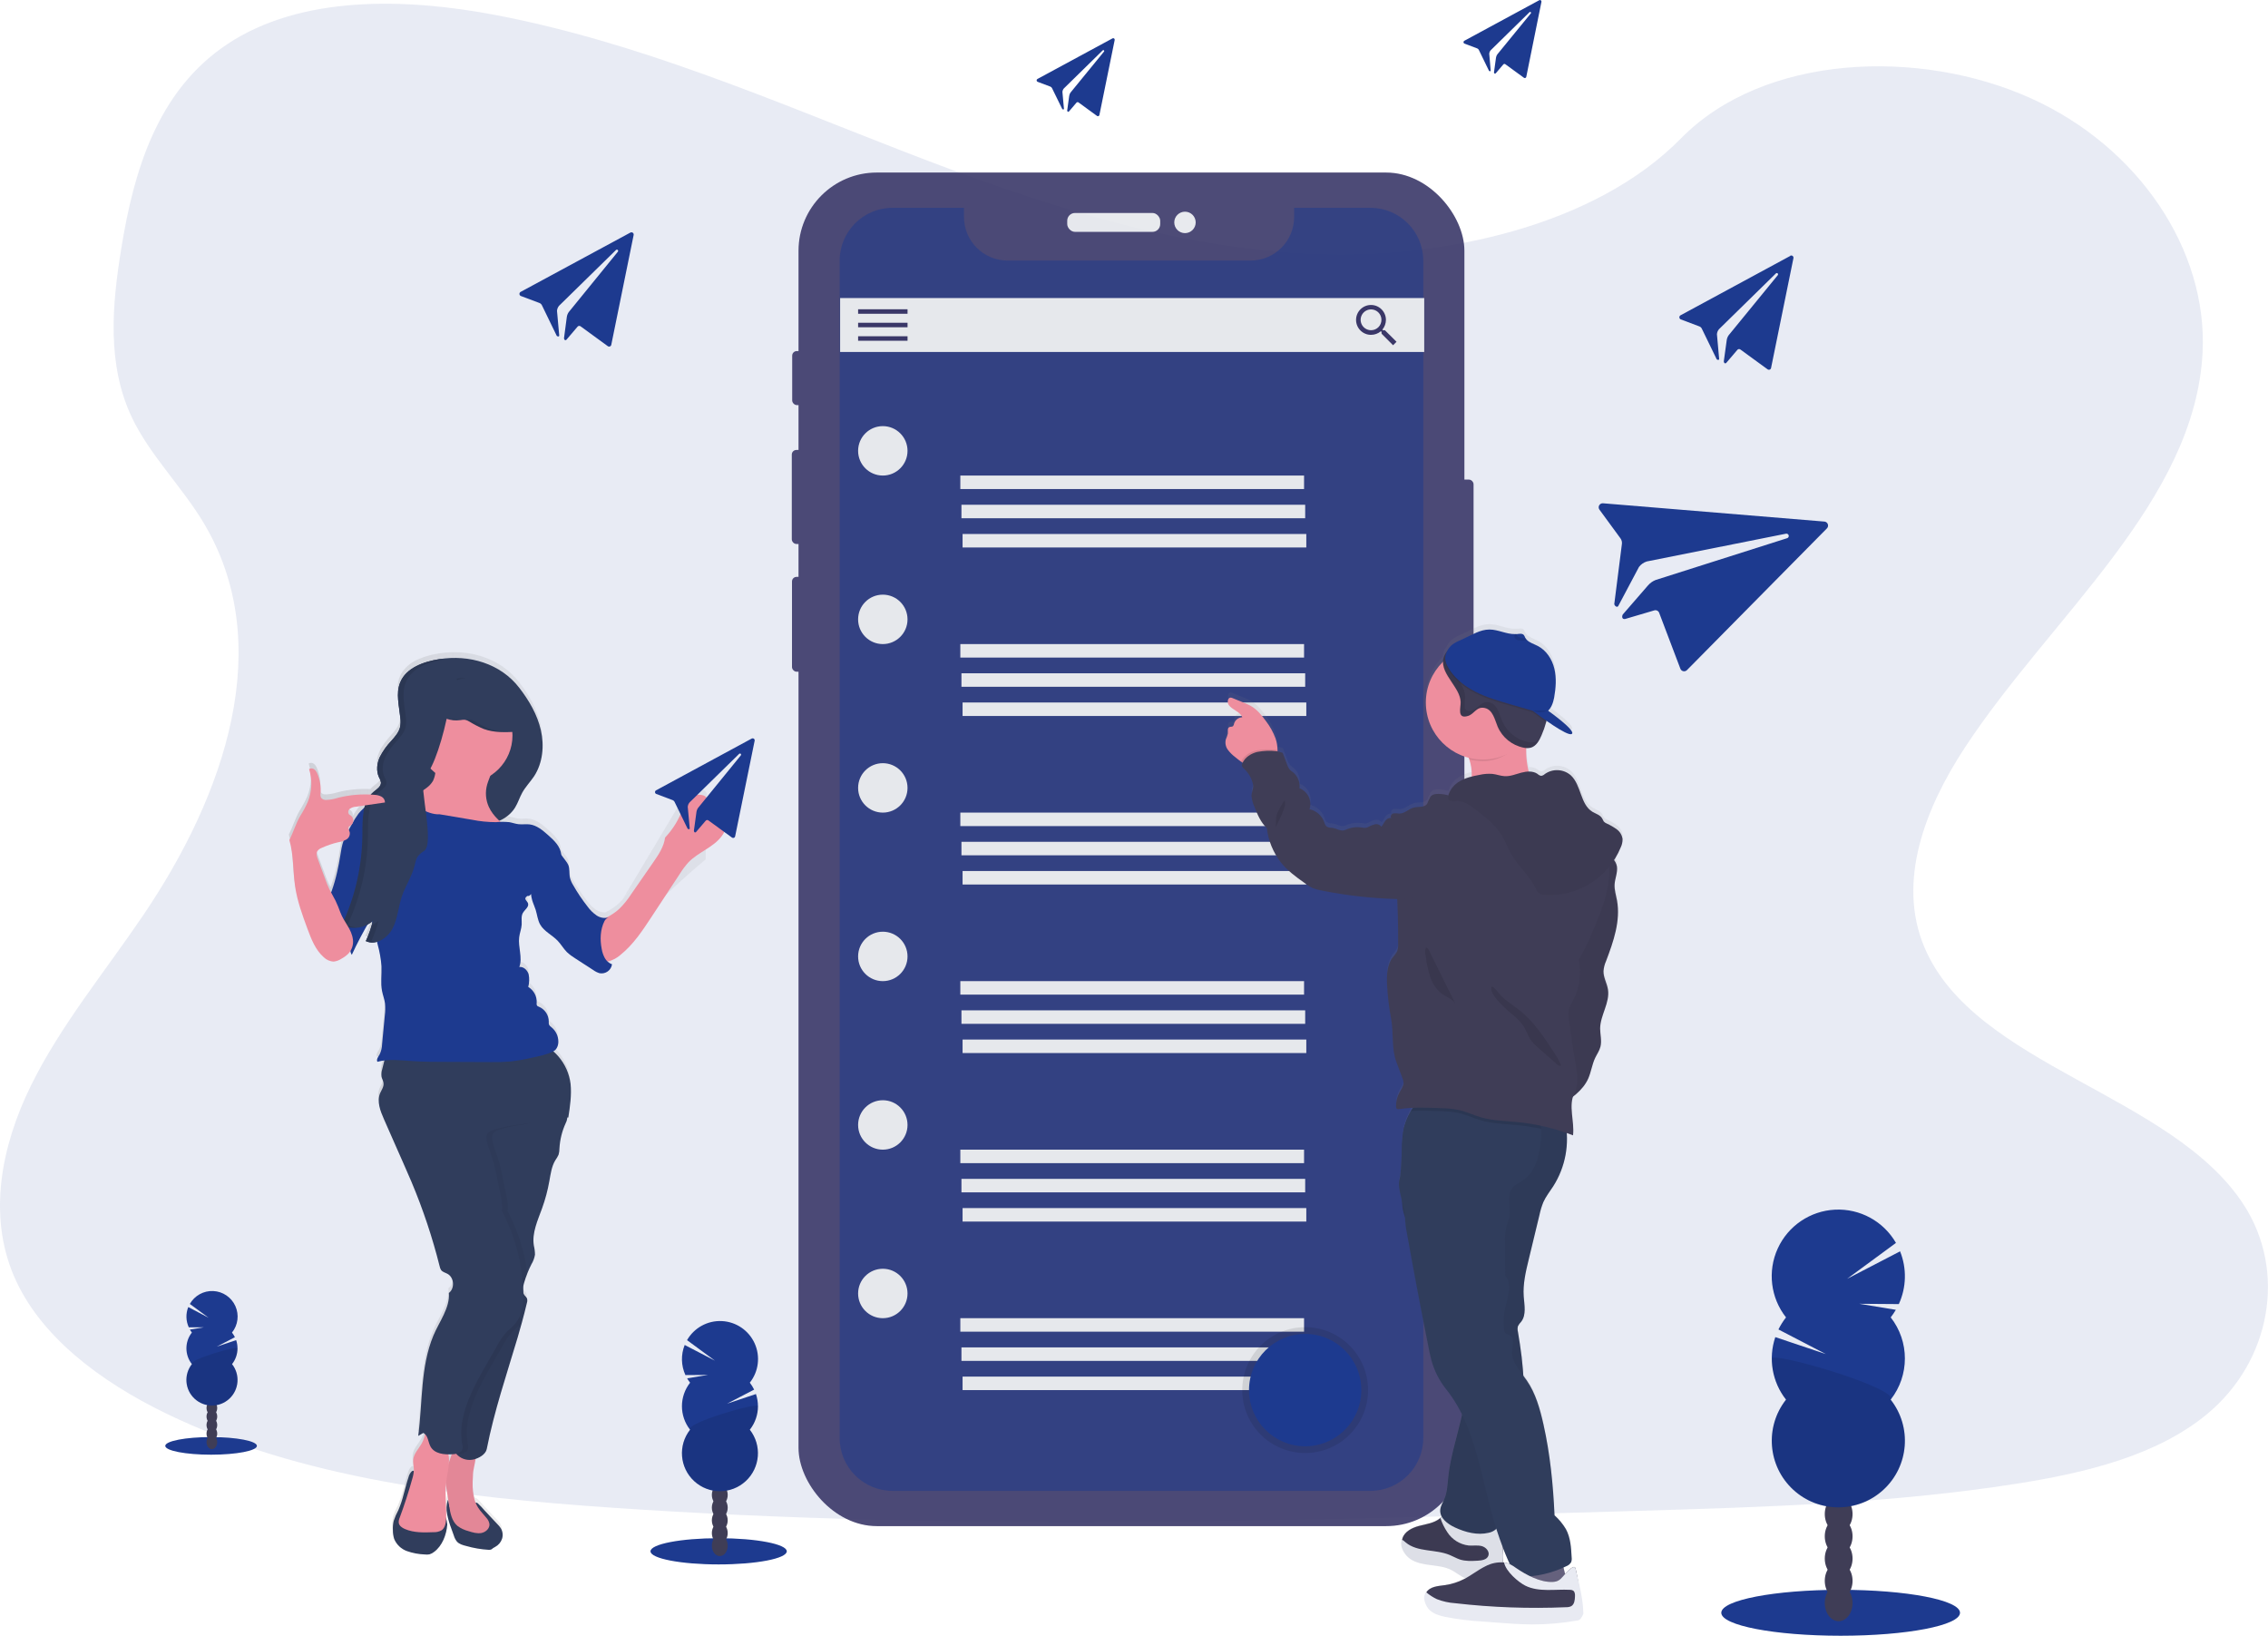 <?xml version="1.0" encoding="UTF-8"?>
<svg width="1130px" height="815px" viewBox="0 0 1130 815" version="1.1" xmlns="http://www.w3.org/2000/svg" xmlns:xlink="http://www.w3.org/1999/xlink">
    <!-- Generator: Sketch 53.2 (72643) - https://sketchapp.com -->
    <title>undraw_email_campaign_qa8y</title>
    <desc>Created with Sketch.</desc>
    <defs>
        <linearGradient x1="49.984%" y1="100.006%" x2="49.984%" y2="0.022%" id="linearGradient-1">
            <stop stop-color="#808080" stop-opacity="0.25" offset="0%"></stop>
            <stop stop-color="#808080" stop-opacity="0.12" offset="54%"></stop>
            <stop stop-color="#808080" stop-opacity="0.1" offset="100%"></stop>
        </linearGradient>
        <linearGradient x1="-0.014%" y1="49.972%" x2="100.054%" y2="49.972%" id="linearGradient-2">
            <stop stop-color="#808080" stop-opacity="0.25" offset="0%"></stop>
            <stop stop-color="#808080" stop-opacity="0.12" offset="54%"></stop>
            <stop stop-color="#808080" stop-opacity="0.1" offset="100%"></stop>
        </linearGradient>
    </defs>
    <g id="Page-1" stroke="none" stroke-width="1" fill="none" fill-rule="evenodd">
        <g id="IllustrationUndraw" transform="translate(-1500, -1500)" fill-rule="nonzero">
            <g id="undraw_email_campaign_qa8y" transform="translate(1500, 1500)">
                <path d="M656.54,126.55 C584.1,124.04 515.1,100.65 449.22,75.06 C383.34,49.47 318.07,21.13 247.37,7.57 C201.89,-1.15 149.88,-2.38 113.24,22 C78,45.42 66.58,85.97 60.46,123.55 C55.85,151.82 53.14,181.55 65.76,208.05 C74.53,226.43 90.1,241.88 100.87,259.48 C138.32,320.73 111.87,396.27 71.25,456.07 C52.25,484.13 30.12,510.89 15.43,540.75 C0.74,570.61 -6.06,604.84 6.79,635.3 C19.54,665.5 49.9,688.18 82.79,704.13 C149.6,736.53 228.33,745.81 305.1,751.06 C475.04,762.68 645.89,757.65 816.28,752.61 C879.34,750.74 942.67,748.85 1004.71,739.1 C1039.15,733.69 1074.71,725.1 1099.71,704.35 C1131.46,678.01 1139.33,633.41 1118.05,600.35 C1082.37,544.96 983.7,531.2 958.76,471.75 C945.03,439.03 959.13,402.57 979.08,372.23 C1021.88,307.12 1093.62,250 1097.4,175.59 C1100,124.48 1065.51,73.29 1012.19,49.11 C956.29,23.76 878.79,26.95 837.55,68.91 C795.12,112.15 720.5,128.77 656.54,126.55 Z" id="Path" fill="#1D3A8F" opacity="0.1"></path>
                <g id="Group" opacity="0.9" transform="translate(394, 85)">
                    <rect id="Rectangle" fill="#3A3768" x="330.27" y="153.91" width="9.91" height="81.73" rx="2.29"></rect>
                    <rect id="Rectangle" fill="#3A3768" x="0.7" y="89.88" width="5.56" height="26.91" rx="2.29"></rect>
                    <rect id="Rectangle" fill="#3A3768" x="0.5" y="139.14" width="6.27" height="46.84" rx="2.29"></rect>
                    <rect id="Rectangle" fill="#3A3768" x="0.6" y="202.36" width="5.97" height="47.24" rx="2.29"></rect>
                    <rect id="Rectangle" fill="#3A3768" x="3.85" y="0.95" width="331.77" height="674.27" rx="38.99"></rect>
                    <rect id="Rectangle" fill="#E6E8EC" x="137.73" y="21.09" width="46.33" height="9.41" rx="3.87"></rect>
                    <circle id="Oval" fill="#E6E8EC" cx="196.4" cy="25.79" r="5.34"></circle>
                </g>
                <path d="M682.78,103.52 L644.78,103.52 L644.78,108.1 C644.78,113.854 642.493,119.373 638.424,123.441 C634.354,127.509 628.834,129.793 623.08,129.79 L502,129.79 C490.019,129.79 480.306,120.081 480.3,108.1 L480.3,103.52 L444.69,103.52 C430.137,103.52 418.34,115.317 418.34,129.87 L418.34,716.31 C418.34,730.863 430.137,742.66 444.69,742.66 L682.78,742.66 C697.333,742.66 709.13,730.863 709.13,716.31 L709.13,129.87 C709.13,115.317 697.333,103.52 682.78,103.52 Z" id="Path" fill="#1D3A8F" opacity="0.5"></path>
                <rect id="Rectangle" fill="#E6E8EC" x="418.58" y="148.47" width="291.02" height="26.86"></rect>
                <rect id="Rectangle" fill="#3A3768" x="427.54" y="154.06" width="24.63" height="2.24"></rect>
                <rect id="Rectangle" fill="#3A3768" x="427.54" y="160.78" width="24.63" height="2.24"></rect>
                <rect id="Rectangle" fill="#3A3768" x="427.54" y="167.5" width="24.63" height="2.24"></rect>
                <path d="M690,164.49 L689.09,164.49 L688.74,164.21 C689.888,162.835 690.518,161.101 690.52,159.31 C690.492,155.202 687.141,151.894 683.033,151.92 C678.926,151.946 675.616,155.296 675.64,159.403 C675.664,163.511 679.012,166.822 683.12,166.8 C684.905,166.789 686.631,166.156 688,165.01 L688.34,165.3 L688.34,166.22 L694.08,171.98 L695.8,170.25 L690,164.49 Z M683.12,164.49 C681.023,164.498 679.128,163.241 678.32,161.306 C677.512,159.371 677.95,157.14 679.43,155.654 C680.91,154.169 683.14,153.722 685.078,154.522 C687.016,155.323 688.28,157.213 688.28,159.31 C688.288,160.683 687.748,162.002 686.779,162.975 C685.81,163.947 684.493,164.493 683.12,164.49 L683.12,164.49 Z" id="Shape" fill="#3A3768"></path>
                <circle id="Oval" fill="#E6E8EC" cx="439.85" cy="224.58" r="12.31"></circle>
                <rect id="Rectangle" fill="#E6E8EC" x="478.47" y="236.89" width="171.26" height="6.72"></rect>
                <rect id="Rectangle" fill="#E6E8EC" x="479.03" y="251.44" width="171.26" height="6.72"></rect>
                <rect id="Rectangle" fill="#E6E8EC" x="479.59" y="266" width="171.26" height="6.72"></rect>
                <circle id="Oval" fill="#E6E8EC" cx="439.85" cy="308.53" r="12.31"></circle>
                <rect id="Rectangle" fill="#E6E8EC" x="478.47" y="320.84" width="171.26" height="6.72"></rect>
                <rect id="Rectangle" fill="#E6E8EC" x="479.03" y="335.39" width="171.26" height="6.72"></rect>
                <rect id="Rectangle" fill="#E6E8EC" x="479.59" y="349.94" width="171.26" height="6.72"></rect>
                <circle id="Oval" fill="#E6E8EC" cx="439.85" cy="392.48" r="12.31"></circle>
                <rect id="Rectangle" fill="#E6E8EC" x="478.47" y="404.79" width="171.26" height="6.72"></rect>
                <rect id="Rectangle" fill="#E6E8EC" x="479.03" y="419.34" width="171.26" height="6.72"></rect>
                <rect id="Rectangle" fill="#E6E8EC" x="479.59" y="433.89" width="171.26" height="6.72"></rect>
                <circle id="Oval" fill="#E6E8EC" cx="439.85" cy="476.43" r="12.31"></circle>
                <rect id="Rectangle" fill="#E6E8EC" x="478.47" y="488.74" width="171.26" height="6.72"></rect>
                <rect id="Rectangle" fill="#E6E8EC" x="479.03" y="503.29" width="171.26" height="6.72"></rect>
                <rect id="Rectangle" fill="#E6E8EC" x="479.59" y="517.84" width="171.26" height="6.72"></rect>
                <circle id="Oval" fill="#E6E8EC" cx="439.85" cy="560.38" r="12.31"></circle>
                <rect id="Rectangle" fill="#E6E8EC" x="478.47" y="572.69" width="171.26" height="6.72"></rect>
                <rect id="Rectangle" fill="#E6E8EC" x="479.03" y="587.24" width="171.26" height="6.72"></rect>
                <rect id="Rectangle" fill="#E6E8EC" x="479.59" y="601.79" width="171.26" height="6.72"></rect>
                <circle id="Oval" fill="#E6E8EC" cx="439.85" cy="644.33" r="12.31"></circle>
                <rect id="Rectangle" fill="#E6E8EC" x="478.47" y="656.64" width="171.26" height="6.72"></rect>
                <rect id="Rectangle" fill="#E6E8EC" x="479.03" y="671.19" width="171.26" height="6.72"></rect>
                <rect id="Rectangle" fill="#E6E8EC" x="479.59" y="685.74" width="171.26" height="6.72"></rect>
                <circle id="Oval" fill="#000000" opacity="0.1" cx="650.28" cy="692.46" r="31.34"></circle>
                <circle id="Oval" fill="#1D3A8F" cx="650.28" cy="692.46" r="27.98"></circle>
                <path d="M314.09,115.85 L259.36,145.42 C259.002,145.634 258.79,146.027 258.806,146.444 C258.823,146.861 259.066,147.235 259.44,147.42 L268.78,150.93 C269.322,151.141 269.763,151.553 270.01,152.08 L277.26,167.02 C277.4,167.68 278.62,167.85 278.63,167.18 L277.52,154.84 C277.587,153.923 277.936,153.05 278.52,152.34 L306.9,124.54 C307.065,124.383 307.296,124.315 307.52,124.36 C307.722,124.418 307.883,124.571 307.953,124.77 C308.023,124.968 307.992,125.188 307.87,125.36 L283.41,155.42 C282.879,156.145 282.535,156.99 282.41,157.88 L281,168.54 C281.12,169.47 281.85,169.82 282.43,168.99 L287.7,162.8 C287.869,162.557 288.129,162.393 288.42,162.344 C288.712,162.295 289.011,162.366 289.25,162.54 L302.83,172.44 C303.133,172.663 303.528,172.715 303.879,172.579 C304.229,172.444 304.486,172.138 304.56,171.77 L315.7,117.08 C315.797,116.657 315.639,116.216 315.295,115.952 C314.951,115.687 314.484,115.647 314.1,115.85 L314.09,115.85 Z" id="Path" fill="#1D3A8F"></path>
                <path d="M892,127.47 L837.27,157.08 C836.913,157.296 836.702,157.69 836.721,158.107 C836.74,158.524 836.985,158.897 837.36,159.08 L846.69,162.6 C847.238,162.802 847.682,163.217 847.92,163.75 L855.18,178.68 C855.32,179.34 856.53,179.52 856.55,178.85 L855.44,166.5 C855.505,165.586 855.854,164.715 856.44,164.01 L884.81,136.21 C884.973,136.049 885.206,135.982 885.43,136.03 C885.634,136.086 885.798,136.238 885.869,136.437 C885.941,136.636 885.911,136.857 885.79,137.03 L861.32,166.95 C860.788,167.678 860.445,168.527 860.32,169.42 L858.85,180.08 C858.97,181.01 859.7,181.37 860.29,180.53 L865.56,174.35 C865.729,174.107 865.989,173.943 866.28,173.894 C866.572,173.845 866.871,173.916 867.11,174.09 L880.69,183.98 C880.991,184.203 881.386,184.256 881.735,184.12 C882.084,183.984 882.339,183.678 882.41,183.31 L893.55,128.62 C893.647,128.197 893.489,127.756 893.145,127.492 C892.801,127.227 892.334,127.187 891.95,127.39 L892,127.47 Z" id="Path" fill="#1D3A8F"></path>
                <path d="M554.26,19.13 L516.89,39.34 C516.627,39.48 516.468,39.758 516.478,40.056 C516.489,40.353 516.668,40.619 516.94,40.74 L523.32,43.14 C523.69,43.281 523.992,43.561 524.16,43.92 L529.16,54.12 C529.26,54.57 530.09,54.69 530.1,54.24 L529.34,45.8 C529.388,45.177 529.625,44.584 530.02,44.1 L549.4,25.1 C549.511,24.992 549.669,24.947 549.82,24.98 C549.969,25.014 550.089,25.123 550.138,25.268 C550.187,25.413 550.158,25.572 550.06,25.69 L533.36,46.12 C533.01,46.619 532.787,47.195 532.71,47.8 L531.71,55.08 C531.79,55.72 532.28,55.96 532.71,55.39 L536.31,51.17 C536.546,50.859 536.981,50.781 537.31,50.99 L546.58,57.75 C546.787,57.902 547.057,57.938 547.296,57.844 C547.536,57.751 547.711,57.542 547.76,57.29 L555.37,19.95 C555.443,19.66 555.337,19.355 555.101,19.172 C554.864,18.99 554.542,18.965 554.28,19.11 L554.26,19.13 Z" id="Path" fill="#1D3A8F"></path>
                <path d="M766.93,0.1 L729.56,20.32 C729.303,20.462 729.148,20.737 729.158,21.03 C729.169,21.324 729.344,21.587 729.61,21.71 L735.99,24.11 C736.363,24.252 736.666,24.536 736.83,24.9 L741.78,35.09 C741.88,35.54 742.71,35.66 742.72,35.21 L742,26.78 C742.046,26.154 742.284,25.557 742.68,25.07 L762.06,6.07 C762.171,5.962 762.329,5.917 762.48,5.95 C762.629,5.984 762.749,6.093 762.798,6.238 C762.847,6.383 762.818,6.542 762.72,6.66 L746,27.11 C745.65,27.609 745.427,28.185 745.35,28.79 L744.35,36.08 C744.43,36.71 744.93,36.95 745.35,36.38 L748.95,32.16 C749.065,31.996 749.24,31.885 749.437,31.851 C749.635,31.817 749.837,31.864 750,31.98 L759.28,38.74 C759.485,38.893 759.755,38.929 759.993,38.835 C760.231,38.742 760.404,38.532 760.45,38.28 L768,0.94 C768.073,0.65 767.967,0.345 767.731,0.162 C767.494,-0.02 767.172,-0.045 766.91,0.1 L766.93,0.1 Z" id="Path" fill="#1D3A8F"></path>
                <path d="M909.05,259.82 L798.73,250.71 C797.954,250.628 797.201,251.004 796.802,251.675 C796.402,252.345 796.429,253.186 796.87,253.83 L807.36,268.15 C807.977,268.986 808.236,270.033 808.08,271.06 L804.36,300.36 C803.93,301.47 805.57,302.92 806.24,301.94 L816.6,282.42 C817.585,281.121 818.953,280.163 820.51,279.68 L889.81,265.86 C890.205,265.785 890.613,265.908 890.9,266.19 C891.173,266.478 891.28,266.887 891.183,267.272 C891.085,267.657 890.798,267.966 890.42,268.09 L824.89,288.92 C823.409,289.508 822.094,290.448 821.06,291.66 L808.51,306.12 C807.79,307.63 808.51,308.86 810.21,308.19 L824.08,304.1 C825.096,303.716 826.232,304.214 826.64,305.22 L837.24,333.16 C837.493,333.77 838.03,334.216 838.676,334.352 C839.322,334.488 839.993,334.296 840.47,333.84 L910.24,263.21 C910.776,262.666 910.956,261.864 910.703,261.144 C910.45,260.423 909.808,259.91 909.05,259.82 L909.05,259.82 Z" id="Path" fill="#1D3A8F"></path>
                <path d="M611.66,371.08 C612.715,372.529 613.983,373.81 615.42,374.88 C616.35,375.65 617.31,376.44 618.31,377.14 C618.59,377.34 618.88,377.53 619.17,377.72 C619.17,377.77 619.11,377.82 619.09,377.88 C618.858,378.304 618.766,378.791 618.83,379.27 C619.031,379.848 619.405,380.35 619.9,380.71 C622.241,382.87 623.823,385.729 624.41,388.86 C624.75,390.67 623.53,392.61 623.61,394.45 C623.789,396.257 624.269,398.021 625.03,399.67 C626.56,403.55 628.18,407.58 631.23,410.41 C631.956,416.643 634.358,422.563 638.18,427.54 C641.4,431.65 645.68,434.77 649.91,437.82 C651.247,438.886 652.699,439.799 654.24,440.54 C655.632,441.053 657.068,441.438 658.53,441.69 C670.948,444.187 683.558,445.612 696.22,445.95 C696.573,453.483 696.727,461.013 696.68,468.54 C696.751,469.779 696.575,471.02 696.16,472.19 C695.554,473.291 694.823,474.318 693.98,475.25 C691.09,479.09 690.98,484.31 691.18,489.12 C691.476,494.751 692.144,500.357 693.18,505.9 C694.49,513 693.29,520.84 695.81,527.6 C696.81,530.27 697.81,532.93 698.81,535.6 C699.143,536.35 699.343,537.152 699.4,537.97 C699.4,539.72 698.24,541.21 697.4,542.73 C696.158,544.946 695.553,547.462 695.65,550 C695.642,550.284 695.715,550.565 695.86,550.81 C696.19,551.25 696.86,551.21 697.4,551.13 C699.614,550.808 701.844,550.601 704.08,550.51 C703.679,551.011 703.318,551.543 703,552.1 C702.46,553.039 701.985,554.015 701.58,555.02 C700.773,556.692 700.136,558.441 699.68,560.24 C699.599,560.502 699.536,560.77 699.49,561.04 C699.37,561.58 699.26,562.13 699.17,562.67 C698.688,565.846 698.491,569.059 698.58,572.27 C698.27,578.27 697.97,584.51 697.39,586.33 C696.57,588.92 697.59,593.06 698.6,597.01 C698.649,599.737 699.138,602.439 700.05,605.01 C700.134,607.847 700.469,610.672 701.05,613.45 C704.51,632.943 708.177,652.39 712.05,671.79 C712.4,673.48 712.73,675.16 713.18,676.79 C714.639,682.186 717.188,687.227 720.67,691.6 C723.728,695.474 726.35,699.673 728.49,704.12 C728.26,705.18 728.02,706.24 727.77,707.29 C725.57,716.58 722.66,725.74 721.65,735.23 C721.25,739.01 721.13,742.91 719.65,746.4 C718.89,748.18 717.77,749.88 717.65,751.81 C717.56,753.037 717.85,754.263 718.48,755.32 C718.22,755.51 717.97,755.71 717.73,755.91 L717.32,756.25 C714.48,758.51 710.67,758.97 707.17,759.88 C703.67,760.79 699.9,762.64 698.82,766.12 C698.749,766.34 698.693,766.563 698.65,766.79 C698.01,769.99 699.95,773.39 702.65,775.27 C705.56,777.27 709.18,777.89 712.65,778.34 C716.12,778.79 719.77,779.14 722.94,780.7 C725.68,782.06 727.99,784.29 730.94,785.27 L731.45,785.42 C730.8,785.81 730.14,786.19 729.45,786.54 C726.444,788.07 723.202,789.084 719.86,789.54 C716.48,790.01 712.44,790.23 710.7,793.18 L710.7,793.18 C709.28,795.62 710.31,798.91 712.36,800.83 C714.41,802.75 717.25,803.61 720,804.21 C726.272,805.432 732.62,806.221 739,806.57 L745.21,807.04 C751.21,807.5 757.33,807.97 763.41,808.04 C770.913,808.061 778.403,807.408 785.79,806.09 C786.478,806.067 787.125,805.755 787.57,805.23 C787.796,804.793 787.889,804.299 787.84,803.81 C787.68,796.212 786.728,788.651 785,781.25 C784.49,779.03 781.46,782.06 779.76,783.98 C779.54,782.87 779.28,781.77 778.99,780.7 L780.32,780.07 C781.336,779.698 782.196,778.993 782.76,778.07 C783.038,777.32 783.127,776.513 783.02,775.72 C782.78,770.84 782.48,765.78 780.16,761.49 C778.625,758.926 776.718,756.604 774.5,754.6 C773.81,739.27 772.31,723.92 768.96,708.96 C767.24,701.31 765.11,693.58 760.69,687.11 C760.14,686.3 759.54,685.49 758.94,684.68 C758.462,677.326 757.571,670.004 756.27,662.75 C756.015,661.793 756.015,660.787 756.27,659.83 C756.69,659.012 757.233,658.263 757.88,657.61 C760.54,654.18 759.45,649.3 759.14,644.96 C758.7,638.72 760.14,632.54 761.63,626.46 C763.443,618.967 765.247,611.47 767.04,603.97 C767.486,601.841 768.122,599.756 768.94,597.74 C770.2,594.92 772.15,592.48 773.82,589.88 C778.86,581.923 781.235,572.568 780.6,563.17 C781.6,563.53 782.6,563.9 783.66,564.3 C784.41,558.02 781.76,550.89 783.66,544.99 C786.916,542.617 789.545,539.487 791.32,535.87 C792.8,532.55 793.22,528.81 794.77,525.52 C795.65,523.67 796.88,521.96 797.39,519.97 C798.16,516.97 797.2,513.85 797.24,510.78 C797.34,504.09 802.24,497.88 801.14,491.27 C800.64,488.13 798.82,485.27 798.92,482.04 C799.066,480.313 799.503,478.622 800.21,477.04 C803.89,467.29 807.52,456.91 805.63,446.65 C805.15,444.03 804.3,441.42 804.44,438.75 C804.6,435.7 806.05,432.75 805.62,429.7 C805.444,428.545 804.976,427.454 804.26,426.53 C805.578,424.502 806.7,422.352 807.61,420.11 C808.219,418.83 808.523,417.427 808.5,416.01 C808.238,414.059 807.195,412.298 805.61,411.13 C804.044,409.997 802.369,409.022 800.61,408.22 C800.048,407.984 799.545,407.625 799.14,407.17 C798.82,406.667 798.542,406.139 798.31,405.59 C797.31,403.88 795.18,403.34 793.49,402.31 C787.39,398.59 787.98,389 782.77,384.09 C779.131,380.848 773.732,380.562 769.77,383.4 C769.274,383.898 768.627,384.218 767.93,384.31 C767.251,384.159 766.632,383.811 766.15,383.31 C764.855,382.435 763.31,382.006 761.75,382.09 C760.768,378.281 760.324,374.353 760.43,370.42 L760.9,370.42 C761.514,370.441 762.127,370.37 762.72,370.21 C765.4,369.44 766.93,366.67 768.02,364.09 C768.974,361.913 769.76,359.667 770.37,357.37 C770.43,357.15 770.48,356.93 770.53,356.72 C775.66,360.32 781.62,364.09 783.04,363.3 C785.67,361.85 771.29,351.62 771.29,351.62 L771.29,351.62 L771.29,351.62 C772.98,350.12 773.92,347.41 774.29,345.02 C775.13,340.25 775.53,335.29 774.41,330.57 C773.29,325.85 770.46,321.36 766.16,319.16 C764.26,318.16 761.95,317.5 760.57,315.99 L760.57,315.99 C760.359,315.767 760.178,315.519 760.03,315.25 L760.03,315.25 C759.941,315.129 759.867,314.998 759.81,314.86 C759.659,314.444 759.457,314.048 759.21,313.68 C758.42,312.77 756.99,313.05 755.8,313.19 L755.42,313.19 L755.09,313.19 L754.77,313.19 C750.51,313.28 746.38,310.9 742.07,310.9 C737.34,310.9 733.32,313.64 729.16,315.52 C728.32,315.9 727.52,316.25 726.77,316.6 C724.17,317.82 722.12,319.12 720.77,322.05 C719.948,323.022 719.357,324.167 719.04,325.4 C718.904,325.963 718.83,326.54 718.82,327.12 C711.522,334.347 708.657,344.932 711.315,354.853 C713.974,364.775 721.746,372.51 731.68,375.12 C731.78,375.4 731.88,375.68 731.97,375.96 C732.835,378.537 733.258,381.242 733.22,383.96 C733.22,384.15 733.22,384.34 733.22,384.53 C731.046,385.044 728.965,385.891 727.05,387.04 C724.613,388.485 722.77,390.75 721.85,393.43 C721.786,393.63 721.733,393.834 721.69,394.04 C720.171,393.543 718.588,393.27 716.99,393.23 C715.54,393.23 713.91,393.34 712.99,394.44 C712.618,394.889 712.357,395.421 712.23,395.99 C711.68,396.5 711.57,397.38 711.23,398.05 C710.02,400.16 706.9,399.47 704.55,400.05 C702,400.68 699.99,403.05 697.36,403.05 C696.368,402.891 695.361,402.854 694.36,402.94 C693.36,403.18 692.6,404.53 693.36,405.21 C692.167,405.091 691.008,405.651 690.36,406.66 C689.64,407.6 689.16,408.72 688.36,409.6 C687.652,408.613 686.428,408.139 685.24,408.39 C684.083,408.652 682.974,409.091 681.95,409.69 C681.498,409.938 681.008,410.11 680.5,410.2 C679.905,410.231 679.309,410.177 678.73,410.04 C675.916,409.583 673.03,409.988 670.45,411.2 C668.17,412.28 665.98,410.3 663.45,410.14 C662.53,410.186 661.624,409.907 660.89,409.35 C660.41,408.767 660.068,408.084 659.89,407.35 C658.744,404.063 655.971,401.609 652.57,400.87 C653.929,396.597 651.743,392.002 647.57,390.36 C647.907,387.366 646.738,384.4 644.45,382.44 C643.896,382.063 643.368,381.649 642.87,381.2 C642.21,380.414 641.717,379.502 641.42,378.52 L639.2,372.64 C638.2,372.44 637.45,372.03 636.52,371.87 C636.52,371.68 636.52,371.48 636.52,371.27 C636.496,369.263 636.158,367.273 635.52,365.37 C634.38,362.273 632.782,359.364 630.78,356.74 C628.66,353.74 626.31,350.87 623.16,349.08 C622.111,348.51 621.025,348.008 619.91,347.58 L614.19,345.22 C613.877,345.065 613.538,344.97 613.19,344.94 C611.65,344.94 611.37,347.32 612.19,348.59 C613.93,351.16 617.85,351.88 618.96,354.79 C617.052,354.853 615.401,356.137 614.87,357.97 C614.83,358.448 614.637,358.9 614.32,359.26 C613.82,359.67 613.03,359.43 612.45,359.74 C611.45,360.29 611.88,361.81 611.77,362.96 C611.534,363.957 611.199,364.929 610.77,365.86 C610.273,367.646 610.599,369.56 611.66,371.08 L611.66,371.08 Z M748.78,772.08 C748.78,771.49 748.7,770.9 748.65,770.32 C748.77,770.63 748.88,770.95 749,771.26 C750,773.9 751.13,776.5 752.31,779.07 L752.11,778.96 C751.242,778.57 750.323,778.307 749.38,778.18 C749.13,778.18 748.87,778.18 748.62,778.11 C748.957,776.124 749.011,774.101 748.78,772.1 L748.78,772.08 Z" id="Shape" fill="url(#linearGradient-1)"></path>
                <path d="M733.28,386.26 C733.17,390.44 731.76,394.48 731.54,398.65 C743.83,399.26 755.96,393.3 768.14,395.12 C764.74,392.92 762.92,388.95 761.84,385.04 C760.483,379.999 760.076,374.75 760.64,369.56 C760.674,369.27 760.727,368.983 760.8,368.7 C761.25,366.7 762.42,363.77 762.1,362.16 C761.69,360.04 759.69,360.46 757.88,360.58 C752.377,361.001 746.899,361.709 741.47,362.7 C740.06,362.94 726.27,366.38 726.07,366.02 C728.498,369.894 730.509,374.013 732.07,378.31 C732.92,380.873 733.329,383.561 733.28,386.26 L733.28,386.26 Z" id="Path" fill="#EE8E9E"></path>
                <path d="M611.66,373.36 C612.719,374.8 613.986,376.074 615.42,377.14 C616.35,377.91 617.31,378.69 618.31,379.39 C620.093,380.769 622.22,381.634 624.46,381.89 C627.39,382.09 633.6,380.37 635.46,377.89 C636.231,376.63 636.598,375.164 636.51,373.69 C636.486,371.693 636.149,369.712 635.51,367.82 C634.369,364.738 632.771,361.846 630.77,359.24 C628.65,356.3 626.3,353.4 623.15,351.62 C622.099,351.054 621.013,350.553 619.9,350.12 L614.18,347.78 C613.867,347.625 613.528,347.53 613.18,347.5 C611.64,347.5 611.36,349.86 612.18,351.13 C613.92,353.69 617.84,354.4 618.95,357.3 C617.045,357.354 615.393,358.631 614.86,360.46 C614.82,360.935 614.627,361.384 614.31,361.74 C613.81,362.15 613.02,361.92 612.44,362.22 C611.44,362.77 611.87,364.28 611.76,365.43 C611.522,366.42 611.187,367.385 610.76,368.31 C610.309,370.044 610.638,371.889 611.66,373.36 L611.66,373.36 Z" id="Path" fill="#EE8E9E"></path>
                <path d="M781.18,792.03 C780.24,791.03 778.69,791.24 777.37,791.45 C770.275,792.574 763.104,793.155 755.92,793.19 C755.02,788.8 757.63,784.53 758.47,780.12 C758.588,778.984 758.875,777.872 759.32,776.82 C760.32,774.88 762.61,773.99 764.75,773.54 C768.62,772.73 774.66,771.29 776.82,775.19 C779.41,779.88 780.24,786.81 781.18,792.03 Z" id="Path" fill="#65617D"></path>
                <path d="M702.59,775.42 C705.5,777.42 709.12,778.03 712.59,778.48 C716.06,778.93 719.71,779.27 722.88,780.83 C725.62,782.18 727.93,784.4 730.88,785.37 C733.575,786.108 736.413,786.153 739.13,785.5 C742.39,784.89 745.86,783.7 747.62,780.89 C749.18,778.39 749.02,775.21 748.8,772.27 C748.55,768.94 748.31,765.61 748.06,762.27 C748.072,761.426 747.858,760.594 747.44,759.86 C745.09,756.42 739.36,761.29 736.29,761.29 C731.43,761.29 726.22,758.65 722.72,755.43 C722.41,755.111 722.052,754.841 721.66,754.63 C720.28,754.01 718.89,755.16 717.66,756.16 L717.25,756.5 C714.41,758.75 710.6,759.21 707.1,760.12 C703.6,761.03 699.83,762.86 698.75,766.32 C698.679,766.536 698.623,766.757 698.58,766.98 C697.92,770.19 699.86,773.57 702.59,775.42 Z" id="Path" fill="#3F3D56"></path>
                <path d="M702.59,775.42 C705.5,777.42 709.12,778.03 712.59,778.48 C716.06,778.93 719.71,779.27 722.88,780.83 C725.62,782.18 727.93,784.4 730.88,785.37 C733.575,786.108 736.413,786.153 739.13,785.5 C742.39,784.89 745.86,783.7 747.62,780.89 C749.18,778.39 749.02,775.21 748.8,772.27 C748.55,768.94 748.31,765.61 748.06,762.27 C748.072,761.426 747.858,760.594 747.44,759.86 C745.09,756.42 739.36,761.29 736.29,761.29 C731.43,761.29 726.22,758.65 722.72,755.43 C722.41,755.111 722.052,754.841 721.66,754.63 C720.28,754.01 718.89,755.16 717.66,756.16 L717.25,756.5 C714.41,758.75 710.6,759.21 707.1,760.12 C703.6,761.03 699.83,762.86 698.75,766.32 C698.679,766.536 698.623,766.757 698.58,766.98 C697.92,770.19 699.86,773.57 702.59,775.42 Z" id="Path" fill="#000000" opacity="0.05"></path>
                <path d="M702.59,776.56 C705.5,778.56 709.12,779.17 712.59,779.62 C716.06,780.07 719.71,780.41 722.88,781.97 C725.62,783.32 727.93,785.54 730.88,786.51 C733.575,787.248 736.413,787.293 739.13,786.64 C742.597,785.906 745.643,783.851 747.62,780.91 C749.18,778.41 749.02,775.23 748.8,772.29 C748.55,768.96 748.31,765.63 748.06,762.29 C748.072,761.446 747.858,760.614 747.44,759.88 C745.09,756.44 739.36,761.31 736.29,761.31 C731.43,761.31 726.22,758.67 722.72,755.45 C722.41,755.131 722.052,754.861 721.66,754.65 C720.28,754.03 718.89,755.18 717.66,756.18 C718.472,758.658 719.62,761.013 721.07,763.18 C723.448,766.908 727.378,769.369 731.77,769.88 C733.94,770.04 736.17,769.61 738.27,770.17 C740.37,770.73 742.27,772.87 741.58,774.92 C740.89,776.97 738.29,777.34 736.17,777.45 C733.17,777.62 730.17,777.76 727.34,776.84 C725.62,776.26 724.05,775.31 722.34,774.62 C715.22,771.62 706.23,773.32 700.34,768.33 C699.781,767.819 699.178,767.358 698.54,766.95 C697,770.23 699.86,774.69 702.59,776.56 Z" id="Path" fill="#E8EAF2"></path>
                <path d="M702.59,776.56 C705.5,778.56 709.12,779.17 712.59,779.62 C716.06,780.07 719.71,780.41 722.88,781.97 C725.62,783.32 727.93,785.54 730.88,786.51 C733.575,787.248 736.413,787.293 739.13,786.64 C742.597,785.906 745.643,783.851 747.62,780.91 C749.18,778.41 749.02,775.23 748.8,772.29 C748.55,768.96 748.31,765.63 748.06,762.29 C748.072,761.446 747.858,760.614 747.44,759.88 C745.09,756.44 739.36,761.31 736.29,761.31 C731.43,761.31 726.22,758.67 722.72,755.45 C722.41,755.131 722.052,754.861 721.66,754.65 C720.28,754.03 718.89,755.18 717.66,756.18 C718.472,758.658 719.62,761.013 721.07,763.18 C723.448,766.908 727.378,769.369 731.77,769.88 C733.94,770.04 736.17,769.61 738.27,770.17 C740.37,770.73 742.27,772.87 741.58,774.92 C740.89,776.97 738.29,777.34 736.17,777.45 C733.17,777.62 730.17,777.76 727.34,776.84 C725.62,776.26 724.05,775.31 722.34,774.62 C715.22,771.62 706.23,773.32 700.34,768.33 C699.781,767.819 699.178,767.358 698.54,766.95 C697,770.23 699.86,774.69 702.59,776.56 Z" id="Path" fill="#000000" opacity="0.05"></path>
                <path d="M779.85,558.68 C782.12,569.817 779.968,581.401 773.85,590.98 C772.18,593.57 770.23,595.98 768.97,598.8 C768.152,600.806 767.516,602.881 767.07,605 L761.66,627.42 C760.2,633.42 758.73,639.62 759.17,645.82 C759.48,650.14 760.57,654.99 757.91,658.41 C757.265,659.057 756.722,659.799 756.3,660.61 C756.045,661.563 756.045,662.567 756.3,663.52 C759.04,679.76 761.06,696.75 756.12,712.46 C751.65,726.7 751.39,742.46 747.58,756.92 C747.11,758.71 746.58,760.59 745.22,761.85 C744.2,762.707 742.978,763.289 741.67,763.54 C736.06,764.87 730.14,763.31 724.91,760.88 C721.23,759.18 717.27,756.19 717.59,752.15 C717.74,750.23 718.86,748.54 719.59,746.77 C721.09,743.3 721.21,739.42 721.59,735.66 C722.59,726.22 725.51,717.11 727.71,707.87 C729.91,698.63 731.41,688.98 729.55,679.67 C725.741,660.411 719.648,641.675 711.4,623.86 C711.047,622.913 710.479,622.06 709.74,621.37 C708.915,620.897 708.129,620.359 707.39,619.76 C706.82,618.875 706.454,617.874 706.32,616.83 C705.5,613.89 703.07,611.71 701.44,609.13 C697.32,602.59 698.63,594.21 698.78,586.49 C698.93,578.98 697.85,571.41 699.08,564 C700.31,556.59 704.55,549 711.69,546.7 C715.23,545.55 719.06,545.81 722.76,546.18 C742.39,548.07 761.45,551.63 779.85,558.68 Z" id="Path" fill="#303D5C"></path>
                <path d="M779.85,558.68 C782.12,569.817 779.968,581.401 773.85,590.98 C772.18,593.57 770.23,595.98 768.97,598.8 C768.152,600.806 767.516,602.881 767.07,605 L761.66,627.42 C760.2,633.42 758.73,639.62 759.17,645.82 C759.48,650.14 760.57,654.99 757.91,658.41 C757.265,659.057 756.722,659.799 756.3,660.61 C756.045,661.563 756.045,662.567 756.3,663.52 C759.04,679.76 761.06,696.75 756.12,712.46 C751.65,726.7 751.39,742.46 747.58,756.92 C747.11,758.71 746.58,760.59 745.22,761.85 C744.2,762.707 742.978,763.289 741.67,763.54 C736.06,764.87 730.14,763.31 724.91,760.88 C721.23,759.18 717.27,756.19 717.59,752.15 C717.74,750.23 718.86,748.54 719.59,746.77 C721.09,743.3 721.21,739.42 721.59,735.66 C722.59,726.22 725.51,717.11 727.71,707.87 C729.91,698.63 731.41,688.98 729.55,679.67 C725.741,660.411 719.648,641.675 711.4,623.86 C711.047,622.913 710.479,622.06 709.74,621.37 C708.915,620.897 708.129,620.359 707.39,619.76 C706.82,618.875 706.454,617.874 706.32,616.83 C705.5,613.89 703.07,611.71 701.44,609.13 C697.32,602.59 698.63,594.21 698.78,586.49 C698.93,578.98 697.85,571.41 699.08,564 C700.31,556.59 704.55,549 711.69,546.7 C715.23,545.55 719.06,545.81 722.76,546.18 C742.39,548.07 761.45,551.63 779.85,558.68 Z" id="Path" fill="#000000" opacity="0.05"></path>
                <path d="M700,605.76 C700.063,608.678 700.398,611.584 701,614.44 C704.46,633.833 708.127,653.167 712,672.44 C712.35,674.12 712.68,675.79 713.13,677.44 C714.592,682.811 717.141,687.825 720.62,692.17 C736.92,712.48 738.33,741.98 747.17,766.47 C747.76,768.13 748.36,769.79 748.99,771.47 C750.59,775.622 752.413,779.684 754.45,783.64 C754.685,784.216 755.072,784.717 755.57,785.09 C756.12,785.368 756.736,785.489 757.35,785.44 C765.317,785.487 773.187,783.697 780.35,780.21 C781.367,779.84 782.228,779.135 782.79,778.21 C783.067,777.463 783.156,776.66 783.05,775.87 C782.81,771.02 782.51,765.98 780.19,761.72 C778.655,759.165 776.747,756.853 774.53,754.86 C773.84,739.61 772.34,724.34 768.99,709.46 C767.27,701.85 765.14,694.16 760.72,687.72 C757.46,682.97 752.79,678.29 753.36,672.56 C753.62,670.04 754.67,666.91 752.62,665.43 C751.73,664.78 750.4,664.7 749.8,663.77 C749.553,663.336 749.416,662.849 749.4,662.35 C748.981,658.417 749.228,654.441 750.13,650.59 C750.871,648.075 751.456,645.517 751.88,642.93 C752.14,640.31 751.7,637.48 749.95,635.53 C749.84,630.3 749.95,624.87 749.88,619.64 C749.678,616.663 749.928,613.672 750.62,610.77 C751.01,609.4 751.62,608.09 751.92,606.69 C753.02,601.69 750.29,595.69 753.54,591.69 C754.89,590.03 756.98,589.21 758.75,588.01 C762.3,585.65 764.62,581.78 765.91,577.72 C767.047,573.608 767.718,569.382 767.91,565.12 C768.005,564.212 768.005,563.298 767.91,562.39 C767.85,561.922 767.726,561.464 767.54,561.03 C766.54,558.76 763.82,557.88 761.4,557.3 C746.04,553.615 730.296,551.775 714.5,551.82 C708.66,547.82 705.37,549.26 702.9,553.48 C701.524,556.05 700.415,558.754 699.59,561.55 C698.46,564.96 698.39,584.1 697.29,587.55 C695.89,591.96 700,601.08 700,605.76 Z" id="Path" fill="#303D5C"></path>
                <path d="M805.62,431.63 C806.05,434.63 804.62,437.63 804.44,440.63 C804.3,443.29 805.15,445.88 805.63,448.49 C807.52,458.69 803.89,469.02 800.21,478.72 C799.499,480.301 799.063,481.992 798.92,483.72 C798.82,486.88 800.64,489.78 801.14,492.91 C802.19,499.48 797.34,505.66 797.24,512.31 C797.24,515.37 798.16,518.49 797.39,521.45 C796.88,523.45 795.65,525.13 794.77,526.98 C793.22,530.25 792.77,533.98 791.32,537.27 C788.64,543.27 782.88,547.14 777.41,550.72 C774.29,549.72 770.92,548.45 769.21,545.65 C768.458,544.266 767.973,542.753 767.78,541.19 C766.59,534.39 766.63,527.44 766.68,520.54 C766.582,514.595 766.896,508.651 767.62,502.75 C768.73,495.25 771.16,488.02 772.91,480.64 C775.11,471.33 776.24,461.71 779.67,452.78 C782.67,444.94 787.38,437.89 792.33,431.15 C794.21,428.57 795.7,424.9 799.33,425.49 C802.505,426.019 805.015,428.469 805.62,431.63 L805.62,431.63 Z" id="Path" fill="#3F3D56"></path>
                <path d="M805.62,431.63 C806.05,434.63 804.62,437.63 804.44,440.63 C804.3,443.29 805.15,445.88 805.63,448.49 C807.52,458.69 803.89,469.02 800.21,478.72 C799.499,480.301 799.063,481.992 798.92,483.72 C798.82,486.88 800.64,489.78 801.14,492.91 C802.19,499.48 797.34,505.66 797.24,512.31 C797.24,515.37 798.16,518.49 797.39,521.45 C796.88,523.45 795.65,525.13 794.77,526.98 C793.22,530.25 792.77,533.98 791.32,537.27 C788.64,543.27 782.88,547.14 777.41,550.72 C774.29,549.72 770.92,548.45 769.21,545.65 C768.458,544.266 767.973,542.753 767.78,541.19 C766.59,534.39 766.63,527.44 766.68,520.54 C766.582,514.595 766.896,508.651 767.62,502.75 C768.73,495.25 771.16,488.02 772.91,480.64 C775.11,471.33 776.24,461.71 779.67,452.78 C782.67,444.94 787.38,437.89 792.33,431.15 C794.21,428.57 795.7,424.9 799.33,425.49 C802.505,426.019 805.015,428.469 805.62,431.63 L805.62,431.63 Z" id="Path" fill="#000000" opacity="0.05"></path>
                <path d="M726.07,366.02 C728.498,369.894 730.509,374.013 732.07,378.31 C734.288,378.857 736.565,379.133 738.85,379.13 C747.71,379.13 753.99,374.13 759.2,367.72 C759.65,365.72 762.46,363.77 762.14,362.16 C761.73,360.04 759.73,360.46 757.92,360.58 C752.417,361.001 746.939,361.709 741.51,362.7 C740.06,362.94 726.27,366.42 726.07,366.02 Z" id="Path" fill="#000000" opacity="0.1"></path>
                <circle id="Oval" fill="#EE8E9E" cx="738.81" cy="349.96" r="28.4"></circle>
                <path d="M702.93,553.42 C707.84,553.13 712.79,553.32 717.72,553.52 C720.805,553.557 723.881,553.872 726.91,554.46 C730.64,555.31 734.13,557.01 737.81,558.07 C743.7,559.79 749.91,559.86 756.02,560.47 C760.026,560.86 764.006,561.481 767.94,562.33 C767.88,561.862 767.756,561.404 767.57,560.97 C766.57,558.7 763.85,557.82 761.43,557.24 C746.07,553.555 730.326,551.715 714.53,551.76 C708.69,547.8 705.4,549.22 702.93,553.42 Z" id="Path" fill="#000000" opacity="0.1"></path>
                <path d="M722.28,396.42 C723.52,397.85 725.18,399.42 727.02,398.96 C727.683,398.728 728.304,398.39 728.86,397.96 C732.13,395.85 736.15,395.35 740,394.77 C747.781,393.605 755.467,391.88 763,389.61 C765.183,388.816 767.471,388.351 769.79,388.23 C774.6,388.23 778.87,391.46 781.88,395.23 C784.89,399 787,403.42 790,407.21 C792.11,409.91 794.62,412.29 796.59,415.1 C801.59,422.19 802.59,431.44 801.34,440 C800.09,448.56 796.64,456.64 793.25,464.6 C791.442,469.228 789.23,473.689 786.64,477.93 C787.78,484.43 787.18,491.87 784.09,497.71 C783.09,499.61 781.85,501.46 781.51,503.59 C781.36,505.028 781.421,506.48 781.69,507.9 L783.14,518.18 C783.58,521.31 784.02,524.45 784.59,527.56 C785.59,533.25 787.05,539.42 784.41,544.56 C781.25,550.72 784.57,558.63 783.74,565.56 C774.835,562.111 765.503,559.887 756,558.95 C749.9,558.36 743.69,558.28 737.8,556.57 C734.12,555.5 730.63,553.8 726.9,552.95 C723.872,552.357 720.796,552.042 717.71,552.01 C710.9,551.74 704.05,551.47 697.32,552.47 C696.77,552.55 696.11,552.59 695.78,552.15 C695.635,551.909 695.562,551.631 695.57,551.35 C695.471,548.824 696.077,546.321 697.32,544.12 C698.17,542.6 699.32,541.12 699.32,539.38 C699.263,538.565 699.063,537.766 698.73,537.02 L695.73,529.02 C693.21,522.3 694.41,514.5 693.1,507.44 C692.064,501.927 691.396,496.352 691.1,490.75 C690.86,485.96 691.01,480.75 693.9,476.94 C694.742,476.029 695.474,475.022 696.08,473.94 C696.494,472.777 696.671,471.543 696.6,470.31 C696.66,460.73 696.397,451.153 695.81,441.58 C698.33,437.05 700.96,432.42 703.48,427.9 C706.41,422.63 709.38,417.26 710.57,411.35 C711.35,407.43 711.32,403.4 711.88,399.45 C711.938,398.449 712.286,397.487 712.88,396.68 C713.88,395.59 715.47,395.43 716.88,395.48 C718.718,395.51 720.54,395.827 722.28,396.42 L722.28,396.42 Z" id="Path" fill="#3F3D56"></path>
                <path d="M618.31,379.42 C620.093,380.799 622.22,381.664 624.46,381.92 C627.39,382.12 633.6,380.4 635.46,377.92 C636.231,376.66 636.598,375.194 636.51,373.72 C636.114,373.595 635.704,373.517 635.29,373.49 C632.112,373.14 628.9,373.268 625.76,373.87 C622.66,374.63 619.67,376.51 618.36,379.42 C618.32,379.42 618.32,379.42 618.31,379.42 Z" id="Path" fill="#000000" opacity="0.1"></path>
                <path d="M712.79,440.81 C711.07,442.97 709.26,445.18 706.79,446.46 C703.97,447.92 700.65,447.95 697.47,447.89 C684.37,447.608 671.32,446.176 658.47,443.61 C657.008,443.358 655.572,442.973 654.18,442.46 C652.639,441.722 651.187,440.813 649.85,439.75 C645.62,436.75 641.34,433.62 638.12,429.53 C634.301,424.581 631.899,418.688 631.17,412.48 C628.12,409.67 626.5,405.67 624.97,401.8 C624.21,400.165 623.73,398.414 623.55,396.62 C623.47,394.78 624.69,392.85 624.35,391.04 C623.76,387.924 622.178,385.082 619.84,382.94 C619.346,382.583 618.973,382.084 618.77,381.51 C618.707,381.034 618.798,380.55 619.03,380.13 C620.33,377.21 623.32,375.33 626.42,374.57 C629.563,373.968 632.779,373.84 635.96,374.19 C637.019,374.39 638.062,374.668 639.08,375.02 L641.3,380.87 C641.597,381.849 642.09,382.758 642.75,383.54 C643.248,383.986 643.776,384.397 644.33,384.77 C646.619,386.712 647.789,389.667 647.45,392.65 C651.616,394.271 653.805,398.85 652.45,403.11 C655.842,403.841 658.613,406.279 659.77,409.55 C659.944,410.285 660.286,410.97 660.77,411.55 C661.504,412.107 662.41,412.386 663.33,412.34 C665.84,412.49 668.03,414.47 670.33,413.4 C672.91,412.188 675.796,411.783 678.61,412.24 C679.19,412.374 679.786,412.425 680.38,412.39 C680.889,412.308 681.379,412.139 681.83,411.89 C682.856,411.295 683.965,410.857 685.12,410.59 C686.308,410.344 687.529,410.818 688.24,411.8 C689.04,410.93 689.52,409.8 690.24,408.88 C690.891,407.875 692.048,407.316 693.24,407.43 C692.48,406.76 693.24,405.43 694.24,405.17 C695.241,405.094 696.247,405.131 697.24,405.28 C699.87,405.28 701.88,402.88 704.43,402.28 C706.78,401.7 709.9,402.39 711.11,400.28 C711.53,399.54 711.62,398.54 712.34,398.08 C712.834,397.84 713.395,397.776 713.93,397.9 C715.595,398.121 717.212,398.611 718.72,399.35 C721.18,408.97 719.89,418.96 718.01,428.71 C717.349,433.128 715.55,437.298 712.79,440.81 L712.79,440.81 Z" id="Path" fill="#3F3D56"></path>
                <path d="M712.87,475.28 L725.1,499.94 C723.78,497.66 720.99,496.77 718.79,495.31 C716.007,493.289 713.913,490.461 712.79,487.21 C711.679,483.965 710.905,480.614 710.48,477.21 C710.23,475.64 709.72,473.45 710.48,472.03 C711.84,472.33 712.29,474.12 712.87,475.28 Z" id="Path" fill="#000000" opacity="0.1"></path>
                <path d="M748.06,496.22 C750.82,498.95 754.19,500.96 757.23,503.38 C764.32,509.03 769.38,516.77 774.32,524.38 C775.707,526.369 776.877,528.501 777.81,530.74 C777.23,531.24 776.36,530.74 775.81,530.22 L766.21,521.78 C765.031,520.817 763.958,519.731 763.01,518.54 C761.34,516.29 760.6,513.54 759.09,511.14 C757.442,508.869 755.475,506.848 753.25,505.14 C751.05,503.25 740.91,494.68 743.38,491.35 C745.14,492.3 746.6,494.77 748.06,496.22 Z" id="Path" fill="#000000" opacity="0.1"></path>
                <path d="M727.07,389.33 C730.07,387.43 733.71,386.63 737.24,385.98 C739.357,385.498 741.536,385.343 743.7,385.52 C745.7,385.77 747.62,386.52 749.63,386.65 C752.46,386.81 755.17,385.65 757.89,384.92 C760.61,384.19 763.77,383.92 766.07,385.53 C766.556,386.016 767.175,386.347 767.85,386.48 C768.546,386.392 769.193,386.075 769.69,385.58 C773.656,382.757 779.045,383.043 782.69,386.27 C787.9,391.15 787.31,400.69 793.41,404.39 C795.1,405.39 797.25,405.95 798.23,407.66 C798.467,408.203 798.744,408.728 799.06,409.23 C799.473,409.665 799.974,410.006 800.53,410.23 C802.288,411.025 803.963,411.994 805.53,413.12 C807.114,414.28 808.157,416.034 808.42,417.98 C808.443,419.391 808.139,420.787 807.53,422.06 C801.41,437.065 786.508,446.593 770.32,445.85 C768.917,445.926 767.534,445.496 766.42,444.64 C765.832,443.978 765.368,443.216 765.05,442.39 C762.18,436.39 756.8,431.93 753.37,426.21 C751.37,422.8 750.03,418.99 747.9,415.64 C744.69,410.55 739.79,406.79 735,403.14 C732.3,401.08 729.29,398.92 725.9,399.07 C722.9,399.2 720.68,399.36 721.79,395.65 C722.739,392.98 724.612,390.738 727.07,389.33 L727.07,389.33 Z" id="Path" fill="#3F3D56"></path>
                <path d="M727.07,389.33 C730.07,387.43 733.71,386.63 737.24,385.98 C739.357,385.498 741.536,385.343 743.7,385.52 C745.7,385.77 747.62,386.52 749.63,386.65 C752.46,386.81 755.17,385.65 757.89,384.92 C760.61,384.19 763.77,383.92 766.07,385.53 C766.556,386.016 767.175,386.347 767.85,386.48 C768.546,386.392 769.193,386.075 769.69,385.58 C773.656,382.757 779.045,383.043 782.69,386.27 C787.9,391.15 787.31,400.69 793.41,404.39 C795.1,405.39 797.25,405.95 798.23,407.66 C798.467,408.203 798.744,408.728 799.06,409.23 C799.473,409.665 799.974,410.006 800.53,410.23 C802.288,411.025 803.963,411.994 805.53,413.12 C807.114,414.28 808.157,416.034 808.42,417.98 C808.443,419.391 808.139,420.787 807.53,422.06 C801.41,437.065 786.508,446.593 770.32,445.85 C768.917,445.926 767.534,445.496 766.42,444.64 C765.832,443.978 765.368,443.216 765.05,442.39 C762.18,436.39 756.8,431.93 753.37,426.21 C751.37,422.8 750.03,418.99 747.9,415.64 C744.69,410.55 739.79,406.79 735,403.14 C732.3,401.08 729.29,398.92 725.9,399.07 C722.9,399.2 720.68,399.36 721.79,395.65 C722.739,392.98 724.612,390.738 727.07,389.33 L727.07,389.33 Z" id="Path" fill="#000000" opacity="0.05"></path>
                <path d="M712.29,800.94 C714.35,802.86 717.18,803.7 719.93,804.3 C726.202,805.516 732.55,806.298 738.93,806.64 L745.14,807.12 C751.14,807.58 757.26,808.04 763.34,808.07 C770.843,808.094 778.333,807.445 785.72,806.13 C786.408,806.107 787.055,805.795 787.5,805.27 C787.726,804.837 787.82,804.346 787.77,803.86 C787.632,796.304 786.704,788.783 785,781.42 C784.3,778.42 778.87,785.18 778.62,785.42 C777.12,787.13 775.98,787.92 773.69,788.04 C767.44,788.38 760.45,784.58 755.48,781.2 C754.419,780.408 753.291,779.708 752.11,779.11 C751.241,778.724 750.322,778.462 749.38,778.33 C746.165,778.038 742.935,778.695 740.09,780.22 C736.35,782.07 733.09,784.73 729.39,786.63 C726.384,788.16 723.142,789.175 719.8,789.63 C716.42,790.09 712.38,790.32 710.64,793.25 C710.64,793.25 710.64,793.25 710.64,793.25 C709.21,795.75 710.24,799.03 712.29,800.94 Z" id="Path" fill="#3F3D56"></path>
                <path d="M712.29,802.06 C714.35,803.98 717.18,804.82 719.93,805.41 C726.201,806.634 732.55,807.419 738.93,807.76 L745.14,808.24 C751.14,808.7 757.26,809.16 763.34,809.19 C770.843,809.214 778.333,808.565 785.72,807.25 C786.408,807.227 787.055,806.915 787.5,806.39 C788.083,805.618 788.551,804.766 788.89,803.86 C788.76,796.3 786.71,788.76 785.01,781.39 C784.31,778.39 778.88,785.15 778.63,785.39 C777.13,787.1 775.99,787.89 773.7,788.01 C767.45,788.35 760.46,784.55 755.49,781.17 C754.429,780.378 753.301,779.678 752.12,779.08 C751.251,778.694 750.332,778.432 749.39,778.3 C750.19,782.8 756.64,788.23 759.97,789.88 C766.7,793.22 774.7,791.56 782.21,791.95 C782.758,791.931 783.301,792.062 783.78,792.33 C784.68,792.93 784.78,794.2 784.71,795.28 C784.65,797.07 784.42,799.18 782.86,800.09 C782.083,800.46 781.23,800.638 780.37,800.61 C761.863,801.404 743.322,800.735 724.92,798.61 C721.835,798.408 718.8,797.733 715.92,796.61 C714.033,795.721 712.271,794.588 710.68,793.24 C708.27,795.19 710.24,800.15 712.29,802.06 Z" id="Path" fill="#E8EAF2"></path>
                <path d="M727.76,349.66 C727.87,352.59 725.86,358.29 731.35,356.66 C734.63,355.71 735.55,351.84 739.7,352.66 C743.85,353.48 744.81,358.66 746.22,361.99 C748.549,367.393 753.388,371.305 759.16,372.45 C760.331,372.725 761.549,372.725 762.72,372.45 C765.4,371.68 766.93,368.92 768.02,366.36 C768.972,364.196 769.758,361.963 770.37,359.68 C770.797,358.071 771.081,356.428 771.22,354.77 L771.22,354.77 C771.305,353.642 771.305,352.508 771.22,351.38 C770.72,344.7 766.92,338.61 762.05,334.01 C757.18,329.41 751.28,326.08 745.44,322.8 C743.537,321.61 741.477,320.691 739.32,320.07 C737.192,319.635 735.007,319.544 732.85,319.8 C730.01,319.922 727.218,320.577 724.62,321.73 C723.556,322.244 722.578,322.918 721.72,323.73 C720.501,324.859 719.63,326.313 719.21,327.92 C718.16,332.23 720.91,336.12 723.14,339.53 C725.15,342.67 727.61,345.88 727.76,349.66 Z" id="Path" fill="#3F3D56"></path>
                <path d="M635.35,412.69 C636.52,409.69 641.45,401.55 640.03,398.69 C638.55,400.792 637.29,403.04 636.27,405.4 C635.34,407.73 636.1,410.8 635.35,412.69 Z" id="Path" fill="#000000" opacity="0.1"></path>
                <path d="M723,339.64 C720.76,336.23 718,332.34 719.06,328.03 C719.575,326.13 720.699,324.45 722.26,323.25 C721.897,323.875 721.624,324.548 721.45,325.25 C720.39,329.57 723.15,333.45 725.38,336.86 C727.38,339.86 729.83,343.11 729.98,346.86 C730.09,349.8 728.08,355.5 733.58,353.86 C736.85,352.91 737.77,349.03 741.93,349.86 C746.09,350.69 747.03,355.86 748.44,359.19 C750.771,364.591 755.61,368.499 761.38,369.64 C762.551,369.915 763.769,369.915 764.94,369.64 C765.544,369.469 766.113,369.191 766.62,368.82 C765.78,370.495 764.325,371.781 762.56,372.41 C761.389,372.685 760.171,372.685 759,372.41 C753.226,371.265 748.384,367.354 746.05,361.95 C744.65,358.6 743.73,353.5 739.54,352.62 C735.35,351.74 734.46,355.62 731.19,356.62 C725.69,358.21 727.7,352.51 727.59,349.62 C727.49,345.88 725,342.67 723,339.64 Z" id="Path" fill="#000000" opacity="0.1"></path>
                <path d="M721.82,333.8 C722.336,334.635 722.901,335.44 723.51,336.21 C724.671,337.665 725.971,339.005 727.39,340.21 C728.23,340.94 729.1,341.62 730.01,342.27 C731.697,343.452 733.468,344.508 735.31,345.43 C740.68,348.14 746.5,349.84 752.31,351.51 L763.65,354.81 C765.04,355.81 767.59,357.76 770.4,359.73 C770.827,358.121 771.111,356.478 771.25,354.82 L771.25,354.82 C771.335,353.692 771.335,352.558 771.25,351.43 C770.75,344.75 766.95,338.66 762.08,334.06 C757.21,329.46 751.31,326.13 745.47,322.85 C743.567,321.66 741.507,320.741 739.35,320.12 C737.222,319.685 735.037,319.594 732.88,319.85 C730.04,319.972 727.248,320.627 724.65,321.78 C723.586,322.294 722.608,322.968 721.75,323.78 C721.112,324.723 720.623,325.758 720.3,326.85 C719.57,329.24 720.55,331.74 721.82,333.8 Z" id="Path" fill="#000000" opacity="0.1"></path>
                <path d="M721.82,333.04 C722.336,333.872 722.901,334.673 723.51,335.44 C724.666,336.9 725.966,338.24 727.39,339.44 C728.221,340.181 729.093,340.875 730,341.52 C731.689,342.702 733.46,343.761 735.3,344.69 C740.67,347.39 746.49,349.09 752.3,350.77 L763.64,354.06 C767.64,357.06 780.84,366.87 783.06,365.64 C785.69,364.2 771.31,354.02 771.31,354.02 L770.65,354.52 C772.76,353.2 773.86,350.13 774.33,347.52 C775.17,342.77 775.57,337.84 774.45,333.14 C773.33,328.44 770.5,323.99 766.2,321.79 C764.3,320.79 761.99,320.15 760.61,318.64 C760.402,318.419 760.22,318.174 760.07,317.91 C759.985,317.787 759.912,317.656 759.85,317.52 C759.701,317.106 759.499,316.713 759.25,316.35 C758.46,315.44 757.03,315.71 755.84,315.86 C755.71,315.86 755.59,315.86 755.46,315.86 C755.244,315.875 755.026,315.875 754.81,315.86 C750.55,315.96 746.42,313.59 742.11,313.59 C737.38,313.59 733.36,316.32 729.2,318.18 C728.36,318.56 727.56,318.91 726.81,319.26 C723.81,320.66 721.55,322.15 720.31,326.13 C719.57,328.47 720.55,330.97 721.82,333.04 Z" id="Path" fill="#1D3A8F"></path>
                <path d="M754.79,315.88 C754.62,316.186 754.531,316.53 754.53,316.88 C754.53,317.47 754.789,318.03 755.24,318.41 C755.768,318.78 756.387,318.998 757.03,319.04 C757.494,319.102 757.962,319.139 758.43,319.15 C759.06,319.203 759.693,319.097 760.27,318.84 C760.383,318.779 760.49,318.709 760.59,318.63 C760.382,318.409 760.2,318.164 760.05,317.9 C759.94,317.98 759.83,317.96 759.41,317.9 C758.631,317.856 757.86,317.725 757.11,317.51 C756.8,317.423 756.509,317.281 756.25,317.09 C755.862,316.767 755.58,316.335 755.44,315.85 L754.79,315.88 Z" id="Path" fill="#000000" opacity="0.1"></path>
                <path d="M771,353.91 C770.388,354.284 769.709,354.532 769,354.64 C768.502,354.769 767.993,354.85 767.48,354.88 C766.179,354.839 764.906,354.496 763.76,353.88" id="Path" fill="#000000" opacity="0.1"></path>
                <rect id="Rectangle" fill="#3F3D56" opacity="0.1" x="201.28" y="340.99" width="51.73" height="25.38"></rect>
                <rect id="Rectangle" fill="#3F3D56" opacity="0.1" x="201.28" y="412.24" width="51.73" height="25.38"></rect>
                <rect id="Rectangle" fill="#3F3D56" opacity="0.1" x="201.28" y="483.49" width="51.73" height="25.38"></rect>
                <rect id="Rectangle" fill="#3F3D56" opacity="0.1" x="201.28" y="554.74" width="51.73" height="25.38"></rect>
                <path d="M358.42,404.64 C359.86,403.72 359.29,401.26 357.8,400.42 C356.31,399.58 354.47,399.84 352.8,400.18 C352.961,399.305 352.525,398.429 351.73,398.03 L351.73,397.66 C352.73,396.72 352.33,394.72 351.15,393.87 C349.97,393.02 348.15,392.97 346.49,393.05 C346.71,391.074 345.966,389.113 344.49,387.78 C344.208,387.477 343.822,387.292 343.41,387.26 C342.48,387.26 342.17,388.51 342.1,389.44 C341.905,391.873 341.504,394.285 340.9,396.65 L310.59,447.42 C307.21,452.3 317.71,437.7 314.33,442.58 C312.607,445.265 310.595,447.753 308.33,450 C306.299,451.807 304.027,453.325 301.58,454.51 C299.946,454.562 298.336,454.108 296.97,453.21 C295.257,452.006 293.76,450.522 292.54,448.82 C289.898,445.458 287.508,441.905 285.39,438.19 C284.649,437.016 284.096,435.734 283.75,434.39 C283.29,432.29 283.75,430 282.91,428.03 C282.564,427.289 282.127,426.593 281.61,425.96 L279.52,423.17 C279.515,423.13 279.515,423.09 279.52,423.05 C279.28,418.92 275.94,415.75 272.82,413.05 C270.16,410.73 267.28,408.31 263.82,407.86 C261.94,407.62 260.02,407.98 258.14,407.74 C256.61,407.55 255.14,406.97 253.64,406.74 C252.175,406.545 250.692,406.515 249.22,406.65 L248.59,406.08 C251.829,404.708 254.581,402.395 256.49,399.44 C257.94,397.1 258.72,394.44 260.06,392.01 C261.69,389.08 264.06,386.66 265.95,383.85 C270.31,377.18 271.11,368.6 269.35,360.85 C267.59,353.1 263.44,346.03 258.57,339.73 C249.2,327.61 233.48,323.11 218.68,325.49 C217.68,325.64 216.68,325.83 215.73,326.04 C213.241,326.565 210.811,327.342 208.48,328.36 C205.322,329.644 202.584,331.78 200.57,334.53 C200.018,335.331 199.556,336.189 199.19,337.09 C198.914,337.772 198.69,338.474 198.52,339.19 C198.064,341.359 197.943,343.585 198.16,345.79 C198.22,346.54 198.3,347.3 198.39,348.05 C198.39,348.43 198.48,348.8 198.53,349.18 C198.63,349.93 198.74,350.69 198.84,351.44 C199,352.57 199.15,353.7 199.26,354.81 C199.345,355.6 199.385,356.395 199.38,357.19 C199.38,357.39 199.38,357.58 199.38,357.78 C199.349,358.37 199.262,358.956 199.12,359.53 C199.04,359.842 198.943,360.149 198.83,360.45 C198.478,361.351 198.014,362.204 197.45,362.99 C196.685,364.036 195.86,365.038 194.98,365.99 L194.13,366.99 L193.29,367.99 C192.173,369.29 191.154,370.67 190.24,372.12 C189.788,372.846 189.384,373.601 189.03,374.38 C188.768,374.973 188.541,375.581 188.35,376.2 C188.09,377.024 187.913,377.871 187.82,378.73 C187.82,378.95 187.77,379.16 187.76,379.38 C187.735,379.806 187.735,380.234 187.76,380.66 C187.776,381.083 187.823,381.504 187.9,381.92 C188.039,382.759 188.288,383.576 188.64,384.35 C188.64,384.46 188.75,384.57 188.8,384.67 C188.85,384.77 188.91,384.88 188.96,384.99 C189.01,385.1 189.17,385.42 189.27,385.63 C189.414,385.95 189.521,386.286 189.59,386.63 C189.59,386.74 189.59,386.86 189.59,386.98 C189.6,387.103 189.6,387.227 189.59,387.35 C189.435,388.33 188.922,389.217 188.15,389.84 C187.96,390.02 187.75,390.19 187.55,390.36 L187.24,390.61 L186.61,391.11 L186,391.6 C185.468,392.047 184.977,392.538 184.53,393.07 C179.034,392.77 173.524,393.31 168.19,394.67 C166.29,395.284 164.315,395.641 162.32,395.73 C161.348,395.82 160.394,395.419 159.78,394.66 C159.453,393.929 159.362,393.115 159.52,392.33 C159.788,389.061 159.253,385.775 157.96,382.76 C157.645,381.876 157.103,381.09 156.39,380.48 C155.647,379.881 154.604,379.825 153.8,380.34 C155.449,385.683 155.212,391.43 153.13,396.62 C152.054,399.064 150.797,401.423 149.37,403.68 C147.14,407.47 145.89,411.81 143.91,415.74 C146.13,423.25 145.64,431.27 146.8,439.01 C147.88,446.23 150.4,453.13 152.93,460.01 C154.84,465.18 156.93,470.56 161.05,474.2 C162.381,475.533 164.168,476.312 166.05,476.38 C167.46,476.21 168.808,475.702 169.98,474.9 C171.188,474.239 172.301,473.418 173.29,472.46 C173.67,472.064 174.005,471.628 174.29,471.16 C174.406,471.817 174.654,472.443 175.02,473 C177.4,467.87 180.02,462.85 182.82,457.94 C183.656,457.494 184.441,456.958 185.16,456.34 C185.21,456.51 185.25,456.69 185.29,456.87 C185.17,457.34 185.05,457.82 184.92,458.29 C184.79,458.76 184.65,459.19 184.51,459.63 C184.37,460.07 184.31,460.29 184.2,460.63 C184.09,460.97 183.94,461.41 183.8,461.8 L183.32,463.07 C183.2,463.37 183.09,463.67 182.96,463.97 C182.66,464.7 182.35,465.43 182.01,466.15 C182.279,466.282 182.556,466.396 182.84,466.49 L183.03,466.55 C183.283,466.627 183.54,466.691 183.8,466.74 L184.08,466.74 L184.66,466.8 L184.88,466.8 C184.98,466.8 185.08,466.8 185.18,466.8 L185.57,466.8 C186.268,466.759 186.959,466.638 187.63,466.44 C187.76,466.96 187.88,467.49 188.01,468.01 C188.983,471.51 189.613,475.097 189.89,478.72 C190.07,482.82 189.36,486.98 190.14,491.02 C190.55,493.11 191.36,495.12 191.65,497.24 C191.846,499.237 191.809,501.251 191.54,503.24 C191.087,508.033 190.633,512.827 190.18,517.62 C190.138,519.379 189.718,521.107 188.95,522.69 C188.27,523.86 187.18,525.2 187.86,526.36 C188.986,526.056 190.132,525.836 191.29,525.7 C190.87,527.23 190.49,528.76 190.13,530.3 C189.778,531.449 189.685,532.661 189.86,533.85 C190.1,534.96 190.79,535.96 190.86,537.1 C191.03,538.85 189.86,540.4 189.14,542.03 C187.42,546.19 189.25,550.88 191.07,555.03 L196.45,567.24 C197.917,570.573 199.39,573.907 200.87,577.24 C202.18,580.24 203.5,583.24 204.76,586.24 C210.522,599.931 215.229,614.042 218.84,628.45 C218.955,629.102 219.2,629.724 219.56,630.28 C220.31,631.28 221.66,631.57 222.76,632.18 C226.08,634 226.46,639.45 223.42,641.71 C224.05,649.05 218.55,656.14 215.72,662.94 C209.2,678.57 210.38,696.18 208.14,712.94 L210.67,711.46 C210.969,711.598 211.245,711.78 211.49,712 C211.43,712.31 211.37,712.62 211.29,712.94 C210.95,714.366 210.4,715.734 209.66,717 C208.19,719.54 205.94,721.79 205.6,724.7 C205.39,726.45 205.93,728.21 205.92,729.98 C205.92,730.14 205.92,730.3 205.92,730.47 C205.7,730.25 205.36,730.27 204.84,730.67 C204.05,731.509 203.501,732.545 203.25,733.67 C202.81,734.92 202.46,736.2 202.11,737.48 L200.88,742 C200.213,744.713 199.33,747.368 198.24,749.94 C197.303,751.668 196.519,753.475 195.9,755.34 C195.548,756.857 195.41,758.415 195.49,759.97 C195.471,761.455 195.687,762.933 196.13,764.35 C197.312,767.182 199.631,769.385 202.52,770.42 C205.379,771.422 208.373,771.985 211.4,772.09 C212.175,772.19 212.961,772.17 213.73,772.03 C214.558,771.793 215.33,771.392 216,770.85 C220.11,767.85 222.24,762.25 222.61,757.15 C222.506,756.1 222.319,755.06 222.05,754.04 C222.3,748.49 221.49,742.91 221.92,737.38 C222,738.01 222.1,738.63 222.19,739.26 C222.523,741.327 222.857,743.397 223.19,745.47 C223.129,745.25 223.012,745.05 222.85,744.89 C222.131,747.195 222.007,749.644 222.49,752.01 C222.957,754.363 223.626,756.672 224.49,758.91 L225.82,762.62 C226.141,763.737 226.678,764.78 227.4,765.69 C228.57,766.97 230.35,767.44 232.03,767.86 C235.679,768.918 239.437,769.558 243.23,769.77 C243.739,769.83 244.255,769.736 244.71,769.5 C244.939,769.325 245.16,769.138 245.37,768.94 C245.707,768.694 246.069,768.482 246.45,768.31 C248.079,767.455 249.309,765.998 249.88,764.25 C250.436,762.488 250.206,760.571 249.25,758.99 C248.805,758.328 248.296,757.712 247.73,757.15 L241.06,750.08 C240.043,748.86 238.951,747.704 237.79,746.62 C237.514,746.332 237.114,746.198 236.72,746.26 C234.91,741.74 235.14,736.44 235.46,731.48 C235.55,730 236.36,726.92 236.69,724.4 C237.975,723.981 239.174,723.334 240.23,722.49 C241.219,721.748 241.925,720.689 242.23,719.49 C245.59,702.29 251.04,685.62 256.13,668.86 C256.63,667.21 257.13,665.55 257.62,663.86 L258.24,661.74 C258.4,661.16 258.58,660.58 258.74,660 C259.02,659 259.29,658.05 259.55,657.07 C259.63,656.81 259.7,656.54 259.77,656.28 C259.775,656.227 259.775,656.173 259.77,656.12 C260.1,654.92 260.41,653.72 260.72,652.52 L261.08,651.14 C261.47,649.61 261.84,648.07 262.21,646.54 C262.26,646.33 262.31,646.11 262.35,645.89 C262.475,645.348 262.437,644.781 262.24,644.26 L262.24,644.26 L262.24,644.26 C262.134,644.057 262.003,643.869 261.85,643.7 C261.75,643.58 261.63,643.45 261.51,643.33 L261.14,642.92 C260.831,642.542 260.6,642.107 260.46,641.64 C260.46,641.17 260.46,640.7 260.46,640.24 C260.46,639.78 260.4,639.24 260.37,638.75 C260.474,638.094 260.621,637.446 260.81,636.81 C260.92,636.43 261.05,636.05 261.17,635.67 C261.29,635.29 261.46,634.67 261.62,634.25 C262.207,633.586 262.525,632.726 262.51,631.84 C263.11,630.33 263.77,628.84 264.51,627.4 C265.407,625.929 266.015,624.3 266.3,622.6 C266.29,621.062 266.095,619.531 265.72,618.04 C264.72,611.7 267.66,605.51 269.84,599.48 C271.437,595.052 272.651,590.495 273.47,585.86 C274.11,582.29 274.55,578.56 276.47,575.47 C277.096,574.607 277.632,573.682 278.07,572.71 C278.364,571.686 278.509,570.625 278.5,569.56 C278.735,565.248 279.776,561.018 281.57,557.09 C281.976,556.336 282.247,555.517 282.37,554.67 C282.375,554.613 282.375,554.557 282.37,554.5 L282.37,554.26 L282.87,554.19 C283.72,548.81 284.57,542.81 283.99,537.4 C283.224,531.124 280.169,525.352 275.41,521.19 L275.51,521.19 C277.19,520.34 277.94,518.31 277.96,516.43 C277.975,513.611 276.705,510.939 274.51,509.17 C274.029,508.87 273.628,508.458 273.34,507.97 C273.178,507.46 273.13,506.921 273.2,506.39 C273.201,503.119 271.226,500.172 268.2,498.93 C267.894,498.846 267.615,498.684 267.39,498.46 C267.15,498.028 267.079,497.522 267.19,497.04 C267.384,493.798 265.762,490.716 262.98,489.04 C263.533,486.973 263.595,484.805 263.16,482.71 C262.56,480.71 260.64,478.84 258.53,479.11 C260.25,474.42 257.81,469.2 258.46,464.25 C258.74,462.13 259.59,460.09 259.7,457.95 C259.8,456.01 259.31,453.95 260.26,452.21 C261.21,450.47 263.45,449.21 262.87,447.37 C262.62,446.57 261.87,446.03 261.55,445.25 C261.23,444.47 262.55,443.25 263.28,443.73 C263.61,443.48 263.94,443.21 264.28,442.94 C264.387,443.933 264.584,444.913 264.87,445.87 C265.34,447.47 266.08,448.98 266.57,450.57 C267.33,453 267.57,455.63 268.79,457.86 C270.79,461.42 274.86,463.18 277.66,466.14 C279.3,467.87 280.47,470 282.16,471.69 C283.445,472.885 284.853,473.941 286.36,474.84 L295.36,480.68 C296.293,481.361 297.334,481.878 298.44,482.21 C299.859,482.481 301.327,482.157 302.499,481.314 C303.672,480.47 304.446,479.181 304.64,477.75 C303.807,477.465 303.049,476.997 302.42,476.38 C302.55,476.38 302.68,476.38 302.8,476.32 C304.947,475.759 306.933,474.705 308.6,473.24 C315.02,468.13 319.6,461.15 324.14,454.29 C328.86,447.1 351.6,428.07 351.6,428.07 L351.6,420.35 C354.489,418.675 357.053,416.493 359.17,413.91 C360.32,412.516 360.987,410.786 361.07,408.98 C361.215,407.113 360.147,405.364 358.42,404.64 Z M169.36,423.13 C168.92,425.93 168.383,428.717 167.75,431.49 C167.044,434.688 166.146,437.84 165.06,440.93 C164.94,441.25 164.82,441.58 164.71,441.93 C164.38,441.33 164.06,440.73 163.77,440.12 C163.03,438.59 162.44,436.99 161.85,435.4 L158.09,425.25 C157.6,423.94 157.09,422.41 157.84,421.2 C158.378,420.459 159.127,419.898 159.99,419.59 C162.638,418.379 165.402,417.441 168.24,416.79 C169.139,416.607 170.027,416.374 170.9,416.09 C170.174,418.385 169.659,420.741 169.36,423.13 L169.36,423.13 Z M173.52,410.47 C173.269,410.012 173.269,409.458 173.52,409 C173.808,408.713 174.147,408.482 174.52,408.32 C174.619,408.262 174.713,408.195 174.8,408.12 L173.52,410.47 Z M181.32,399.47 C180.209,400.383 179.203,401.416 178.32,402.55 C177.361,403.817 176.498,405.154 175.74,406.55 C175.992,405.442 175.574,404.289 174.67,403.6 C174.316,403.413 173.981,403.192 173.67,402.94 C173.344,402.505 173.204,401.958 173.281,401.42 C173.357,400.882 173.645,400.396 174.08,400.07 C174.973,399.474 176.009,399.129 177.08,399.07 L181.57,398.41 C181.51,398.7 181.42,399.07 181.32,399.42 L181.32,399.47 Z M223.46,726.06 C223.537,724.721 223.45,723.378 223.2,722.06 C223.76,722.06 224.31,722.06 224.86,722.01 L223.46,726.06 Z" id="Shape" fill="url(#linearGradient-2)"></path>
                <path d="M218.88,328.35 C211.07,329.6 202.38,332.61 199.39,339.93 C197.14,345.46 198.88,351.69 199.46,357.64 C199.679,359.208 199.622,360.802 199.29,362.35 C198.65,364.86 196.87,366.89 195.16,368.83 C192.773,371.295 190.767,374.103 189.21,377.16 C187.8,380.29 187.36,384.02 188.81,387.16 C189.308,387.961 189.648,388.851 189.81,389.78 C189.9,391.78 187.81,393.1 186.21,394.4 C180.35,399.25 180.6,408.09 180.55,415.71 C180.442,431.27 176.966,446.622 170.36,460.71 C175.415,463.28 181.529,462.486 185.76,458.71 C184.946,462.182 183.773,465.56 182.26,468.79 C187.26,471.19 193.2,467.25 195.69,462.33 C198.18,457.41 198.47,451.69 200.24,446.47 C202.01,441.25 205.15,436.71 206.49,431.47 C206.94,429.73 207.21,427.88 208.27,426.47 C209.164,425.425 210.217,424.527 211.39,423.81 C216.532,420.08 220.378,414.835 222.39,408.81 C228.47,410.15 234.66,411.5 240.85,410.94 C247.04,410.38 253.36,407.57 256.63,402.28 C258.08,399.94 258.86,397.28 260.2,394.86 C261.83,391.93 264.2,389.51 266.09,386.71 C270.44,380.05 271.25,371.48 269.48,363.71 C267.71,355.94 263.58,348.91 258.71,342.61 C249.38,330.47 233.67,325.97 218.88,328.35 Z" id="Path" fill="#303D5C"></path>
                <path d="M169.59,425.96 C169.15,428.76 168.617,431.54 167.99,434.3 C167.286,437.495 166.387,440.644 165.3,443.73 C164.66,445.083 164.368,446.575 164.45,448.07 C164.642,448.986 164.998,449.86 165.5,450.65 C169.06,456.98 173.87,463.1 174.28,470.36 C174.39,472.17 174.28,474.13 175.28,475.62 C178.04,469.7 181.08,463.923 184.4,458.29 C187.87,452.39 191.74,446.44 192.74,439.67 C193.132,436.489 193.088,433.269 192.61,430.1 C192.15,426.54 191.35,422.89 189.18,420.04 C186.82,416.95 180.35,412.3 176.18,413.26 C171.23,414.42 170.21,421.99 169.59,425.96 Z" id="Path" fill="#1D3A8F"></path>
                <path d="M295.39,460.11 C300.06,458.2 304.82,456.18 308.52,452.76 C310.79,450.525 312.803,448.043 314.52,445.36 L325.52,429.49 C328.12,425.73 330.8,421.77 331.36,417.23 C337.802,410.448 341.69,401.64 342.36,392.31 C342.44,391.38 342.75,390.16 343.68,390.14 C344.091,390.17 344.476,390.352 344.76,390.65 C346.236,391.983 346.98,393.944 346.76,395.92 C348.36,395.84 350.11,395.8 351.41,396.73 C352.71,397.66 353.06,399.99 351.66,400.73 C352.637,401.02 353.24,401.997 353.06,403 C354.74,402.66 356.58,402.39 358.06,403.23 C359.54,404.07 360.12,406.53 358.68,407.45 C360.395,408.113 361.508,409.782 361.46,411.62 C361.376,413.423 360.71,415.149 359.56,416.54 C355.35,422.19 347.9,424.48 343.02,429.54 C341.41,431.324 339.967,433.252 338.71,435.3 L324.55,456.84 C320.05,463.69 315.43,470.67 309.01,475.77 C307.346,477.233 305.363,478.287 303.22,478.85 C301.037,479.39 298.731,478.749 297.14,477.16 C295.72,475.55 295.52,473.24 295.37,471.1 C295,467.51 295.63,463.76 295.39,460.11 Z" id="Path" fill="#EE8E9E"></path>
                <path d="M248,759.42 C248.562,759.982 249.068,760.599 249.51,761.26 C250.469,762.836 250.702,764.749 250.15,766.51 C249.573,768.255 248.344,769.709 246.72,770.57 C246.34,770.739 245.978,770.947 245.64,771.19 C245.43,771.388 245.209,771.575 244.98,771.75 C244.524,771.984 244.01,772.081 243.5,772.03 C239.708,771.809 235.951,771.168 232.3,770.12 C230.62,769.7 228.85,769.22 227.68,767.95 C226.958,767.04 226.421,765.997 226.1,764.88 L224.77,761.18 C223.912,758.943 223.243,756.639 222.77,754.29 C222.287,751.928 222.411,749.481 223.13,747.18 C223.467,747.586 223.641,748.103 223.62,748.63 C224.017,751.121 224.993,753.485 226.47,755.53 C227.387,757.147 229.055,758.195 230.91,758.32 C233.246,758.828 235.622,759.132 238.01,759.23 C238.348,759.271 238.691,759.23 239.01,759.11 C239.399,758.893 239.689,758.535 239.82,758.11 C240.16,757.166 240.16,756.134 239.82,755.19 C239.19,753.39 237.42,752.19 236.57,750.49 C235.95,749.22 236.82,747.83 238.1,748.9 C239.258,749.983 240.35,751.135 241.37,752.35 L248,759.42 Z" id="Path" fill="#303D5C"></path>
                <path d="M235.7,733.78 C235.32,739.78 235.05,746.17 238.32,751.18 C239.49,752.98 241.06,754.49 242.4,756.18 C243.163,757.02 243.67,758.061 243.86,759.18 C244.06,761.37 242,763.24 239.86,763.64 C237.72,764.04 235.5,763.38 233.41,762.71 C231.436,762.214 229.578,761.337 227.94,760.13 C225.1,757.73 224.35,753.73 223.78,750.06 L222.45,741.53 C222.052,739.485 221.891,737.402 221.97,735.32 C222.242,733.022 222.803,730.767 223.64,728.61 L225.83,722.2 C225.985,721.577 226.335,721.019 226.83,720.61 C227.338,720.337 227.918,720.229 228.49,720.3 C230.59,720.41 235.86,721.17 236.88,723.39 C237.72,725.33 235.85,731.48 235.7,733.78 Z" id="Path" fill="#EE8E9E"></path>
                <path d="M235.7,733.78 C235.32,739.78 235.05,746.17 238.32,751.18 C239.49,752.98 241.06,754.49 242.4,756.18 C243.163,757.02 243.67,758.061 243.86,759.18 C244.06,761.37 242,763.24 239.86,763.64 C237.72,764.04 235.5,763.38 233.41,762.71 C231.436,762.214 229.578,761.337 227.94,760.13 C225.1,757.73 224.35,753.73 223.78,750.06 L222.45,741.53 C222.052,739.485 221.891,737.402 221.97,735.32 C222.242,733.022 222.803,730.767 223.64,728.61 L225.83,722.2 C225.985,721.577 226.335,721.019 226.83,720.61 C227.338,720.337 227.918,720.229 228.49,720.3 C230.59,720.41 235.86,721.17 236.88,723.39 C237.72,725.33 235.85,731.48 235.7,733.78 Z" id="Path" fill="#000000" opacity="0.05"></path>
                <path d="M282.61,557 C282.615,557.057 282.615,557.113 282.61,557.17 C282.484,558.016 282.213,558.835 281.81,559.59 C280.021,563.513 278.98,567.735 278.74,572.04 C278.749,573.102 278.604,574.16 278.31,575.18 C277.872,576.152 277.336,577.077 276.71,577.94 C274.81,581.03 274.37,584.76 273.71,588.32 C272.897,592.95 271.682,597.501 270.08,601.92 C267.91,607.92 264.98,614.13 265.97,620.46 C266.346,621.948 266.541,623.475 266.55,625.01 C266.265,626.71 265.657,628.339 264.76,629.81 C264.02,631.25 263.36,632.73 262.76,634.24 C262.16,635.75 261.55,637.53 261.06,639.24 C260.47,641.24 260.06,643.7 261.43,645.34 C261.846,645.748 262.215,646.2 262.53,646.69 C262.784,647.436 262.784,648.244 262.53,648.99 C261.763,652.243 260.937,655.483 260.05,658.71 C259.37,661.25 258.65,663.77 257.9,666.29 C252.42,684.71 246.21,702.94 242.52,721.81 C241.99,724.52 238.52,726.47 235.81,727.06 C233.059,727.642 230.195,726.877 228.1,725 L227.57,724.47 C224.74,721.47 224.33,716.75 224.57,712.53 C225.57,693.12 235.3,675.35 239.95,656.48 C241.628,649.658 242.633,642.688 242.95,635.67 C244.04,612.23 244.47,587.47 237.85,564.96 C236.47,560.28 234.85,554.96 237.31,550.79 C238.88,548.13 241.78,546.57 244.64,545.43 C256.459,540.807 269.642,541.142 281.21,546.36 C281.219,546.831 281.202,547.301 281.16,547.77 C280.905,549.951 281.155,552.161 281.89,554.23 C282.293,555.103 282.537,556.041 282.61,557 Z" id="Path" fill="#303D5C"></path>
                <path d="M202.36,739.77 L201.13,744.28 C200.464,746.993 199.582,749.648 198.49,752.22 C197.555,753.945 196.772,755.749 196.15,757.61 C195.802,759.124 195.667,760.679 195.75,762.23 C195.726,763.715 195.942,765.194 196.39,766.61 C197.567,769.439 199.884,771.64 202.77,772.67 C205.629,773.672 208.623,774.235 211.65,774.34 C212.425,774.44 213.211,774.42 213.98,774.28 C214.804,774.041 215.573,773.64 216.24,773.1 C220.35,770.1 222.48,764.51 222.85,759.42 C222.739,758.235 222.505,757.066 222.15,755.93 C221.83,755.5 218.72,757.26 220.05,758.72 C222.05,760.9 216.25,759.77 213.32,759.59 C212.04,759.47 210.77,759.26 209.52,758.96 L204.77,757.96 C203.22,757.62 201.43,757.09 200.88,755.6 C200.33,754.11 201.53,752.34 202.47,750.9 C204.95,747.07 205.58,742.37 206.16,737.84 C206.27,736.95 207.38,731.19 205.09,732.98 C204.3,733.819 203.751,734.855 203.5,735.98 C203.06,737.22 202.71,738.5 202.36,739.77 Z" id="Path" fill="#303D5C"></path>
                <path d="M261.44,645.31 C260.09,643.67 260.49,641.25 261.07,639.21 C261.29,638.45 261.53,637.69 261.78,636.94 L243.15,630.64 C243.08,632.31 243.01,633.98 242.93,635.64 C242.613,642.661 241.608,649.635 239.93,656.46 C235.28,675.32 225.5,693.09 224.55,712.46 C224.33,716.93 224.81,721.92 228.11,724.93 C230.204,726.808 233.069,727.573 235.82,726.99 C238.52,726.4 242,724.45 242.53,721.73 C246.22,702.87 252.42,684.64 257.91,666.21 C259.623,660.49 261.167,654.723 262.54,648.91 C262.794,648.168 262.794,647.362 262.54,646.62 C262.228,646.14 261.859,645.7 261.44,645.31 Z" id="Path" fill="#000000" opacity="0.05"></path>
                <path d="M209.94,719.32 C208.47,721.85 206.22,724.1 205.88,727.01 C205.67,728.76 206.21,730.52 206.2,732.28 C206.133,733.741 205.874,735.187 205.43,736.58 C203.617,743.133 201.527,749.597 199.16,755.97 C198.774,756.79 198.605,757.696 198.67,758.6 C198.91,760.1 200.35,761.08 201.75,761.67 C206.18,763.57 211.18,763.44 216,763.24 C217.394,763.31 218.78,762.988 220,762.31 C221.72,761.13 222.15,758.79 222.26,756.7 C222.59,750.7 221.57,744.58 222.26,738.56 C222.5,736.37 222.96,734.21 223.31,732.03 C223.78,729.03 224.02,725.83 223.03,722.93 C222.202,720.853 221.051,718.919 219.62,717.2 C218.351,715.342 216.743,713.741 214.88,712.48 C214.32,712.14 212.7,711.11 212.13,711.76 C211.84,712.09 211.97,712.97 211.92,713.38 C211.85,714.013 211.74,714.641 211.59,715.26 C211.237,716.685 210.681,718.053 209.94,719.32 Z" id="Path" fill="#EE8E9E"></path>
                <path d="M245.76,564.56 C244.89,565.74 245.07,567.38 245.42,568.8 C246.04,571.38 247.07,573.8 247.91,576.36 C249.285,580.863 250.354,585.453 251.11,590.1 C251.9,594.3 253.55,598.98 252.87,603.2 C257.954,612.876 261.305,623.368 262.77,634.2 C263.15,636.98 256.97,640.58 257.09,643.39 C257.32,648.96 261.77,649.39 258.48,653.87 C258.32,654.09 259.71,659.07 259.48,659.29 C258.14,660.9 256.48,662.18 255.01,663.69 C253.161,665.79 251.578,668.111 250.3,670.6 C241.8,685.93 229.53,703.33 233.3,720.45 C233.471,721.717 232.821,722.953 231.68,723.53 C230.563,724.078 229.334,724.362 228.09,724.36 L227.5,724.36 C224.67,721.36 224.26,716.64 224.5,712.42 C225.5,693.01 235.23,675.24 239.88,656.37 C241.558,649.548 242.563,642.578 242.88,635.56 C243.97,612.12 244.4,587.36 237.78,564.85 C236.4,560.17 234.78,554.85 237.24,550.68 C238.81,548.02 241.71,546.46 244.57,545.32 C256.389,540.697 269.572,541.032 281.14,546.25 C281.149,546.721 281.132,547.191 281.09,547.66 C280.835,549.841 281.085,552.051 281.82,554.12 C282.231,555.005 282.479,555.957 282.55,556.93 C282.55,556.99 282.89,553.16 282.88,553.21 C275.27,554.31 267.33,559.29 259.72,560.38 C255.763,560.796 251.865,561.655 248.1,562.94 C247.185,563.252 246.375,563.813 245.76,564.56 Z" id="Path" fill="#000000" opacity="0.05"></path>
                <path d="M193.07,523 C192.037,526.253 191.137,529.54 190.37,532.86 C190.019,534.005 189.923,535.214 190.09,536.4 C190.34,537.51 191.03,538.51 191.09,539.65 C191.27,541.4 190.09,542.95 189.38,544.58 C187.66,548.73 189.49,553.41 191.3,557.52 L196.68,569.73 L201.1,579.73 C202.41,582.73 203.73,585.68 204.99,588.68 C210.748,602.35 215.452,616.442 219.06,630.83 C219.178,631.484 219.422,632.11 219.78,632.67 C220.53,633.67 221.88,633.95 222.98,634.56 C226.3,636.38 226.67,641.82 223.64,644.08 C224.27,651.41 218.77,658.49 215.94,665.28 C209.43,680.89 210.61,698.48 208.37,715.28 L210.9,713.81 C213.33,714.92 213.24,718.36 214.55,720.69 C216.55,724.19 221.3,724.69 225.31,724.42 C226.554,724.42 227.782,724.136 228.9,723.59 C230.041,723.013 230.691,721.777 230.52,720.51 C226.74,703.39 239.01,686 247.52,670.65 C248.794,668.161 250.376,665.843 252.23,663.75 C253.67,662.23 255.36,660.95 256.7,659.35 C260.45,654.85 260.93,648.5 260.7,642.65 C260.102,628.88 256.469,615.412 250.06,603.21 C250.73,598.99 249.06,594.32 248.3,590.12 C247.548,585.486 246.482,580.909 245.11,576.42 C244.27,573.89 243.24,571.42 242.62,568.85 C242.28,567.43 242.1,565.79 242.96,564.61 C243.599,563.879 244.431,563.342 245.36,563.06 C249.129,561.749 253.034,560.863 257,560.42 L283.16,556.66 C284.01,551.29 284.86,545.29 284.28,539.89 C282.998,529.658 275.747,521.172 265.84,518.31 C264.69,518 263.36,517.8 262.42,518.53 C239.306,513.997 215.411,515.537 193.07,523 L193.07,523 Z" id="Path" fill="#303D5C"></path>
                <path d="M216.85,381.57 C217.226,384.125 216.826,386.735 215.7,389.06 C214.918,390.337 213.9,391.454 212.7,392.35 C210.171,394.388 207.23,395.851 204.08,396.64 C202.22,397.1 200.14,397.42 198.92,398.89 C197.08,401.11 198.31,404.46 199.92,406.89 C202.63,411.09 206.4,414.89 211.23,416.24 C215.09,417.29 219.23,416.64 223.15,417.33 C226.01,417.82 228.7,419 231.52,419.68 C239.675,421.544 248.22,419.158 254.23,413.34 C250.04,410.12 245.69,406.7 243.52,401.88 C241.973,398.421 241.683,394.53 242.7,390.88 C243.7,387.3 245.97,383.82 245.27,380.18 C244.57,376.54 240.97,374.02 237.41,372.79 C234.201,371.798 230.902,371.128 227.56,370.79 C225.71,370.54 214,367.95 213.27,369.23 C212.86,369.95 215.27,374.23 215.59,375.17 C216.32,377.23 216.745,379.387 216.85,381.57 L216.85,381.57 Z" id="Path" fill="#EE8E9E"></path>
                <circle id="Oval" fill="#EE8E9E" cx="231.58" cy="366.35" r="23.76"></circle>
                <path d="M219,405.62 L235.11,408.34 C239.06,409.139 243.08,409.544 247.11,409.55 C249.315,409.33 251.535,409.33 253.74,409.55 C255.26,409.8 256.74,410.38 258.25,410.55 C260.13,410.79 262.04,410.43 263.92,410.67 C267.42,411.12 270.3,413.54 272.92,415.85 C276.03,418.57 279.38,421.74 279.61,425.85 C279.664,426.319 279.599,426.793 279.42,427.23 C279.118,427.727 278.712,428.154 278.23,428.48 C275.23,430.91 273.61,434.54 271.5,437.74 C269.326,441.037 266.623,443.953 263.5,446.37 C262.8,445.92 261.5,447.11 261.77,447.88 C262.04,448.65 262.84,449.2 263.09,450 C263.66,451.82 261.41,453.16 260.48,454.83 C259.55,456.5 260.02,458.62 259.92,460.57 C259.81,462.7 258.92,464.74 258.68,466.86 C258.03,471.81 260.47,477.02 258.75,481.7 C260.87,481.43 262.75,483.26 263.38,485.3 C263.816,487.392 263.751,489.558 263.19,491.62 C265.961,493.283 267.582,496.344 267.4,499.57 C267.283,500.053 267.358,500.562 267.61,500.99 C267.839,501.209 268.117,501.37 268.42,501.46 C271.453,502.687 273.434,505.638 273.42,508.91 C273.353,509.438 273.404,509.974 273.57,510.48 C273.854,510.971 274.252,511.386 274.73,511.69 C276.923,513.452 278.197,516.116 278.19,518.93 C278.19,520.81 277.41,522.84 275.73,523.69 C272.32,525.42 268.66,526.1 264.91,526.91 C261.458,527.726 257.962,528.344 254.44,528.76 C251.181,529.033 247.91,529.137 244.64,529.07 L223.08,528.98 C217.08,528.98 210.96,528.98 204.92,528.53 C199.28,528.15 193.51,527.44 188.05,528.92 C187.37,527.77 188.46,526.42 189.14,525.26 C189.907,523.677 190.326,521.948 190.37,520.19 L191.73,505.83 C191.991,503.84 192.025,501.827 191.83,499.83 C191.54,497.72 190.74,495.72 190.33,493.62 C189.55,489.62 190.26,485.44 190.08,481.34 C189.792,477.722 189.163,474.139 188.2,470.64 L184,453.1 C183.32,450.27 183,447 181.9,444.29 C178.607,435.85 175.163,427.48 171.57,419.18 C171.301,418.445 171.37,417.629 171.76,416.95 L175.32,410.57 C176.274,408.757 177.363,407.018 178.58,405.37 C181.581,401.568 185.833,398.954 190.58,397.99 C195.346,397.055 200.288,397.786 204.58,400.06 C206.24,400.95 207.78,402.06 209.47,402.89 C212.32,404.33 215.82,405.84 219,405.62 Z" id="Path" fill="#1D3A8F"></path>
                <path d="M276.2,421.27 L281.82,428.75 C282.333,429.387 282.769,430.081 283.12,430.82 C283.97,432.82 283.5,435.08 283.96,437.18 C284.308,438.52 284.861,439.799 285.6,440.97 C287.713,444.682 290.1,448.232 292.74,451.59 C293.961,453.291 295.462,454.772 297.18,455.97 C298.929,457.184 301.121,457.571 303.18,457.03 C302.315,457.354 301.602,457.988 301.18,458.81 C299.04,463.04 298.88,468.05 299.79,472.71 C300.054,474.303 300.581,475.841 301.35,477.26 C302.136,478.685 303.406,479.781 304.93,480.35 C304.731,481.778 303.955,483.063 302.783,483.903 C301.612,484.744 300.147,485.068 298.73,484.8 C297.626,484.464 296.585,483.947 295.65,483.27 L286.65,477.44 C285.151,476.534 283.747,475.479 282.46,474.29 C280.78,472.61 279.6,470.48 277.96,468.75 C275.17,465.75 271.07,464.03 269.09,460.48 C267.86,458.25 267.64,455.62 266.88,453.19 C266.38,451.6 265.65,450.1 265.17,448.5 C263.69,443.57 264.76,438.14 267.02,433.5 C269.28,428.86 272.87,425.21 276.2,421.27 Z" id="Path" fill="#1D3A8F"></path>
                <path d="M255.05,352.81 C252.853,349.399 250.014,346.447 246.69,344.12 C242.26,340.8 237.15,338.05 231.62,337.74 C229.303,337.622 226.988,338.001 224.83,338.85 C224.73,332.14 223.06,327.67 218.88,328.35 C211.07,329.6 202.38,332.61 199.39,339.93 C197.14,345.46 198.88,351.69 199.46,357.64 C199.679,359.208 199.622,360.802 199.29,362.35 C198.65,364.86 196.87,366.89 195.16,368.83 C192.773,371.295 190.767,374.103 189.21,377.16 C187.8,380.29 187.36,384.02 188.81,387.16 C189.308,387.961 189.648,388.851 189.81,389.78 C189.9,391.78 187.81,393.1 186.21,394.4 C180.35,399.25 180.6,408.09 180.55,415.71 C180.442,431.27 176.966,446.622 170.36,460.71 C175.415,463.28 181.529,462.486 185.76,458.71 C184.946,462.182 183.773,465.56 182.26,468.79 C187.26,471.19 193.2,467.25 195.69,462.33 C198.18,457.41 198.47,451.69 200.24,446.47 C202.01,441.25 205.15,436.71 206.49,431.47 C206.94,429.73 207.21,427.88 208.27,426.47 C209.164,425.425 210.217,424.527 211.39,423.81 C216.51,420.14 208.98,392.33 210.98,386.35 C213.98,387.01 219.42,372.66 222.53,358.07 C224.701,358.815 227.015,359.045 229.29,358.74 C230.085,358.57 230.899,358.512 231.71,358.57 C232.459,358.729 233.173,359.02 233.82,359.43 C236.117,360.848 238.521,362.085 241.01,363.13 C246.17,365.05 251.84,364.8 257.33,364.52 C258.084,360.469 257.269,356.282 255.05,352.81 Z" id="Path" fill="#303D5C"></path>
                <g id="Group" opacity="0.1" transform="translate(170, 328)" fill="#000000">
                    <path d="M3.15,132.71 C9.751,118.62 13.227,103.269 13.34,87.71 C13.34,80.09 13.13,71.25 19,66.4 C20.56,65.1 22.69,63.81 22.59,61.78 C22.433,60.849 22.093,59.959 21.59,59.16 C20.13,56.06 20.59,52.33 21.98,49.16 C23.541,46.105 25.546,43.298 27.93,40.83 C29.64,38.89 31.43,36.83 32.07,34.35 C32.397,32.801 32.454,31.208 32.24,29.64 C31.66,23.64 29.91,17.46 32.17,11.93 C35.06,4.84 43.29,1.8 50.9,0.48 C50.255,0.268 49.567,0.223 48.9,0.35 C41.09,1.6 32.4,4.61 29.41,11.93 C27.16,17.46 28.9,23.69 29.48,29.64 C29.699,31.208 29.642,32.802 29.31,34.35 C28.67,36.86 26.89,38.89 25.18,40.83 C22.793,43.295 20.787,46.103 19.23,49.16 C17.82,52.29 17.38,56.02 18.83,59.16 C19.328,59.961 19.668,60.851 19.83,61.78 C19.92,63.78 17.83,65.1 16.23,66.4 C10.37,71.25 10.62,80.09 10.57,87.71 C10.462,103.27 6.986,118.622 0.38,132.71 C2.704,133.911 5.329,134.402 7.93,134.12 C6.26,133.964 4.637,133.486 3.15,132.71 Z" id="Path"></path>
                    <path d="M15.05,140.77 C16.56,137.54 17.729,134.162 18.54,130.69 C17.541,131.613 16.4,132.37 15.16,132.93 C14.407,135.619 13.433,138.241 12.25,140.77 C13.678,141.452 15.286,141.659 16.84,141.36 C16.221,141.241 15.619,141.042 15.05,140.77 L15.05,140.77 Z" id="Path"></path>
                    <path d="M57.63,10.85 C59.077,10.279 60.6,9.922 62.15,9.79 L61.62,9.74 C60.279,9.672 58.935,9.773 57.62,10.04 C57.61,10.31 57.63,10.57 57.63,10.85 Z" id="Path"></path>
                    <path d="M73.8,35.05 C71.309,34.003 68.901,32.766 66.6,31.35 C65.955,30.937 65.24,30.645 64.49,30.49 C63.75,30.427 63.006,30.474 62.28,30.63 C62.813,30.817 63.326,31.058 63.81,31.35 C66.107,32.768 68.511,34.005 71,35.05 C74.882,36.326 78.971,36.855 83.05,36.61 C79.901,36.607 76.775,36.08 73.8,35.05 L73.8,35.05 Z" id="Path"></path>
                    <path d="M55.32,29.99 C55.27,30.2 55.22,30.41 55.18,30.63 C56.349,30.805 57.534,30.835 58.71,30.72 C57.556,30.607 56.418,30.362 55.32,29.99 L55.32,29.99 Z" id="Path"></path>
                </g>
                <path d="M175.86,468.15 C176.149,470.694 175.296,473.236 173.53,475.09 C172.542,476.046 171.428,476.864 170.22,477.52 C169.05,478.326 167.701,478.835 166.29,479 C164.407,478.937 162.618,478.157 161.29,476.82 C157.16,473.19 155.09,467.82 153.18,462.65 C150.65,455.82 148.13,448.92 147.05,441.71 C145.89,433.98 146.38,425.97 144.17,418.47 C146.17,414.54 147.39,410.21 149.62,406.42 C151.043,404.165 152.3,401.808 153.38,399.37 C155.451,394.186 155.67,388.447 154,383.12 C154.804,382.594 155.857,382.65 156.6,383.26 C157.315,383.864 157.857,384.648 158.17,385.53 C159.455,388.54 159.987,391.818 159.72,395.08 C159.567,395.87 159.665,396.688 160,397.42 C160.623,398.168 161.57,398.566 162.54,398.49 C164.532,398.397 166.503,398.037 168.4,397.42 C174.299,395.922 180.406,395.418 186.47,395.93 C187.691,395.965 188.891,396.258 189.99,396.79 C191.107,397.348 191.813,398.491 191.81,399.74 L177.36,401.85 C176.288,401.905 175.251,402.251 174.36,402.85 C173.915,403.166 173.618,403.65 173.539,404.19 C173.46,404.73 173.605,405.279 173.94,405.71 C174.253,405.963 174.587,406.187 174.94,406.38 C175.662,406.966 176.071,407.855 176.048,408.785 C176.024,409.714 175.571,410.581 174.82,411.13 C174.444,411.286 174.104,411.518 173.82,411.81 C173.23,412.6 174.02,413.65 174.26,414.61 C174.486,416.053 173.798,417.485 172.53,418.21 C171.285,418.889 169.932,419.345 168.53,419.56 C165.691,420.211 162.926,421.153 160.28,422.37 C159.416,422.67 158.666,423.229 158.13,423.97 C157.42,425.18 157.89,426.71 158.38,428.02 L162.14,438.16 C162.73,439.75 163.32,441.34 164.06,442.86 C165.06,444.86 166.2,446.72 167.18,448.69 C168.058,450.543 168.842,452.438 169.53,454.37 C171.43,459.57 175.22,462.67 175.86,468.15 Z" id="Path" fill="#EE8E9E"></path>
                <path d="M342.93,399.87 C342.127,400.467 341.546,401.315 341.28,402.28 C341.168,402.684 341.319,403.115 341.66,403.36 C341.878,403.43 342.112,403.43 342.33,403.36 C343.399,403.156 344.398,402.681 345.23,401.98 C344.899,402.157 344.604,402.394 344.36,402.68 C344.122,402.983 344.08,403.395 344.25,403.74 C344.485,404.029 344.828,404.21 345.2,404.24 C346.594,404.494 348.027,404.426 349.39,404.04 C348.751,404.265 348.158,404.604 347.64,405.04 C347.127,405.495 346.841,406.154 346.86,406.84 C346.854,407.102 346.968,407.352 347.17,407.52 C347.311,407.603 347.468,407.657 347.63,407.68 C348.917,407.905 350.233,407.905 351.52,407.68 C352.201,407.648 352.82,407.271 353.16,406.68 C353.294,406.028 353.157,405.349 352.78,404.8 C352.076,403.314 351.734,401.683 351.78,400.04 C351.823,399.7 351.775,399.355 351.64,399.04 C351.423,398.744 351.119,398.524 350.77,398.41 C349.39,397.8 347.53,396.96 345.99,397.46 C344.82,398.052 343.78,398.871 342.93,399.87 L342.93,399.87 Z" id="Path" fill="#EE8E9E"></path>
                <path d="M374.58,367.88 L326.86,393.7 C326.532,393.884 326.335,394.236 326.35,394.611 C326.365,394.987 326.589,395.322 326.93,395.48 L335.07,398.55 C335.545,398.728 335.93,399.088 336.14,399.55 L342.47,412.55 C342.59,413.13 343.65,413.28 343.66,412.7 L342.66,401.93 C342.718,401.134 343.022,400.376 343.53,399.76 L368.27,375.52 C368.41,375.377 368.614,375.316 368.81,375.36 C368.999,375.406 369.152,375.546 369.215,375.73 C369.277,375.914 369.242,376.118 369.12,376.27 L347.83,402.42 C347.378,403.057 347.089,403.795 346.99,404.57 L345.72,413.87 C345.82,414.68 346.46,414.99 346.97,414.26 L351.57,408.87 C351.888,408.455 352.472,408.355 352.91,408.64 L364.76,417.27 C365.029,417.44 365.363,417.471 365.659,417.355 C365.956,417.238 366.179,416.988 366.26,416.68 L376,368.96 C376.063,368.595 375.919,368.225 375.625,367.998 C375.332,367.772 374.937,367.726 374.6,367.88 L374.58,367.88 Z" id="Path" fill="#1D3A8F"></path>
                <ellipse id="Oval" fill="#1D3A8F" cx="917.08" cy="803.39" rx="59.47" ry="11.44"></ellipse>
                <ellipse id="Oval" fill="#3F3D56" cx="916.09" cy="798.53" rx="6.92" ry="9.06"></ellipse>
                <ellipse id="Oval" fill="#3F3D56" cx="916.09" cy="787.46" rx="6.92" ry="9.06"></ellipse>
                <ellipse id="Oval" fill="#3F3D56" cx="916.09" cy="776.38" rx="6.92" ry="9.06"></ellipse>
                <ellipse id="Oval" fill="#3F3D56" cx="916.09" cy="765.3" rx="6.92" ry="9.06"></ellipse>
                <ellipse id="Oval" fill="#3F3D56" cx="916.09" cy="754.22" rx="6.92" ry="9.06"></ellipse>
                <ellipse id="Oval" fill="#3F3D56" cx="916.09" cy="743.15" rx="6.92" ry="9.06"></ellipse>
                <ellipse id="Oval" fill="#3F3D56" cx="916.09" cy="732.07" rx="6.92" ry="9.06"></ellipse>
                <path d="M942,656.26 C942.942,655.054 943.803,653.788 944.58,652.47 L926.38,649.47 L946.06,649.62 C949.869,641.318 950.096,631.815 946.69,623.34 L920.3,637.03 L944.64,619.14 C938.434,608.377 926.733,601.985 914.323,602.578 C901.914,603.17 890.875,610.648 885.723,621.953 C880.57,633.258 882.167,646.495 889.86,656.25 C888.396,658.114 887.129,660.125 886.08,662.25 L909.7,674.52 L884.52,666.07 C880.928,676.686 882.937,688.397 889.86,697.21 C879.173,710.805 880.728,730.331 893.432,742.063 C906.136,753.796 925.724,753.796 938.428,742.063 C951.132,730.331 952.687,710.805 942,697.21 C951.447,685.176 951.447,668.244 942,656.21 L942,656.26 Z" id="Path" fill="#1D3A8F"></path>
                <path d="M882.78,676.77 C882.766,684.207 885.264,691.431 889.87,697.27 C879.183,710.865 880.738,730.391 893.442,742.123 C906.146,753.856 925.734,753.856 938.438,742.123 C951.142,730.391 952.697,710.865 942.01,697.27 C946.45,691.63 882.78,673.05 882.78,676.77 Z" id="Path" fill="#000000" opacity="0.1"></path>
                <ellipse id="Oval" fill="#1D3A8F" cx="358.05" cy="772.77" rx="33.95" ry="6.53"></ellipse>
                <ellipse id="Oval" fill="#3F3D56" cx="358.62" cy="769.99" rx="3.95" ry="5.17"></ellipse>
                <ellipse id="Oval" fill="#3F3D56" cx="358.62" cy="763.67" rx="3.95" ry="5.17"></ellipse>
                <ellipse id="Oval" fill="#3F3D56" cx="358.62" cy="757.34" rx="3.95" ry="5.17"></ellipse>
                <ellipse id="Oval" fill="#3F3D56" cx="358.62" cy="751.02" rx="3.95" ry="5.17"></ellipse>
                <ellipse id="Oval" fill="#3F3D56" cx="358.62" cy="744.69" rx="3.95" ry="5.17"></ellipse>
                <ellipse id="Oval" fill="#3F3D56" cx="358.62" cy="738.37" rx="3.95" ry="5.17"></ellipse>
                <ellipse id="Oval" fill="#3F3D56" cx="358.62" cy="732.05" rx="3.95" ry="5.17"></ellipse>
                <path d="M343.82,688.77 C343.28,688.082 342.789,687.357 342.35,686.6 L352.73,684.9 L341.5,684.98 C339.327,680.241 339.197,674.818 341.14,669.98 L356.21,677.8 L342.31,667.58 C345.844,661.415 352.532,657.747 359.631,658.08 C366.729,658.414 373.043,662.693 375.984,669.162 C378.925,675.632 377.996,683.203 373.58,688.77 C374.426,689.836 375.15,690.993 375.74,692.22 L362.26,699.22 L376.64,694.42 C377.3,696.379 377.638,698.433 377.64,700.5 C377.645,704.746 376.215,708.87 373.58,712.2 C379.683,719.961 378.797,731.109 371.544,737.808 C364.292,744.506 353.108,744.506 345.856,737.808 C338.603,731.109 337.717,719.961 343.82,712.2 C338.42,705.331 338.42,695.659 343.82,688.79 L343.82,688.77 Z" id="Path" fill="#1D3A8F"></path>
                <path d="M377.64,700.48 C377.645,704.726 376.215,708.85 373.58,712.18 C379.683,719.941 378.797,731.089 371.544,737.788 C364.292,744.486 353.108,744.486 345.856,737.788 C338.603,731.089 337.717,719.941 343.82,712.18 C341.28,708.96 377.64,698.35 377.64,700.48 Z" id="Path" fill="#000000" opacity="0.1"></path>
                <ellipse id="Oval" fill="#1D3A8F" cx="105.17" cy="720.25" rx="22.83" ry="4.39"></ellipse>
                <ellipse id="Oval" fill="#3F3D56" cx="105.56" cy="718.39" rx="2.66" ry="3.48"></ellipse>
                <ellipse id="Oval" fill="#3F3D56" cx="105.56" cy="714.14" rx="2.66" ry="3.48"></ellipse>
                <ellipse id="Oval" fill="#3F3D56" cx="105.56" cy="709.88" rx="2.66" ry="3.48"></ellipse>
                <ellipse id="Oval" fill="#3F3D56" cx="105.56" cy="705.63" rx="2.66" ry="3.48"></ellipse>
                <ellipse id="Oval" fill="#3F3D56" cx="105.56" cy="701.38" rx="2.66" ry="3.48"></ellipse>
                <ellipse id="Oval" fill="#3F3D56" cx="105.56" cy="697.13" rx="2.66" ry="3.48"></ellipse>
                <ellipse id="Oval" fill="#3F3D56" cx="105.56" cy="692.88" rx="2.66" ry="3.48"></ellipse>
                <path d="M95.61,663.78 C95.238,663.321 94.904,662.833 94.61,662.32 L101.61,661.18 L94.06,661.18 C92.592,657.998 92.501,654.351 93.81,651.1 L103.94,656.42 L94.59,649.55 C96.955,645.382 101.459,642.896 106.246,643.116 C111.033,643.336 115.29,646.225 117.263,650.592 C119.236,654.958 118.589,660.063 115.59,663.8 C116.154,664.52 116.64,665.297 117.04,666.12 L108,670.81 L117.66,667.57 C118.108,668.883 118.335,670.262 118.33,671.65 C118.334,674.504 117.375,677.277 115.61,679.52 C119.731,684.74 119.143,692.252 114.26,696.767 C109.377,701.282 101.843,701.282 96.96,696.767 C92.077,692.252 91.489,684.74 95.61,679.52 C91.97,674.905 91.97,668.395 95.61,663.78 Z" id="Path" fill="#1D3A8F"></path>
                <path d="M118.34,671.65 C118.344,674.504 117.385,677.277 115.62,679.52 C119.741,684.74 119.153,692.252 114.27,696.767 C109.387,701.282 101.853,701.282 96.97,696.767 C92.087,692.252 91.499,684.74 95.62,679.52 C93.9,677.36 118.34,670.22 118.34,671.65 Z" id="Path" fill="#000000" opacity="0.1"></path>
            </g>
        </g>
    </g>
</svg>